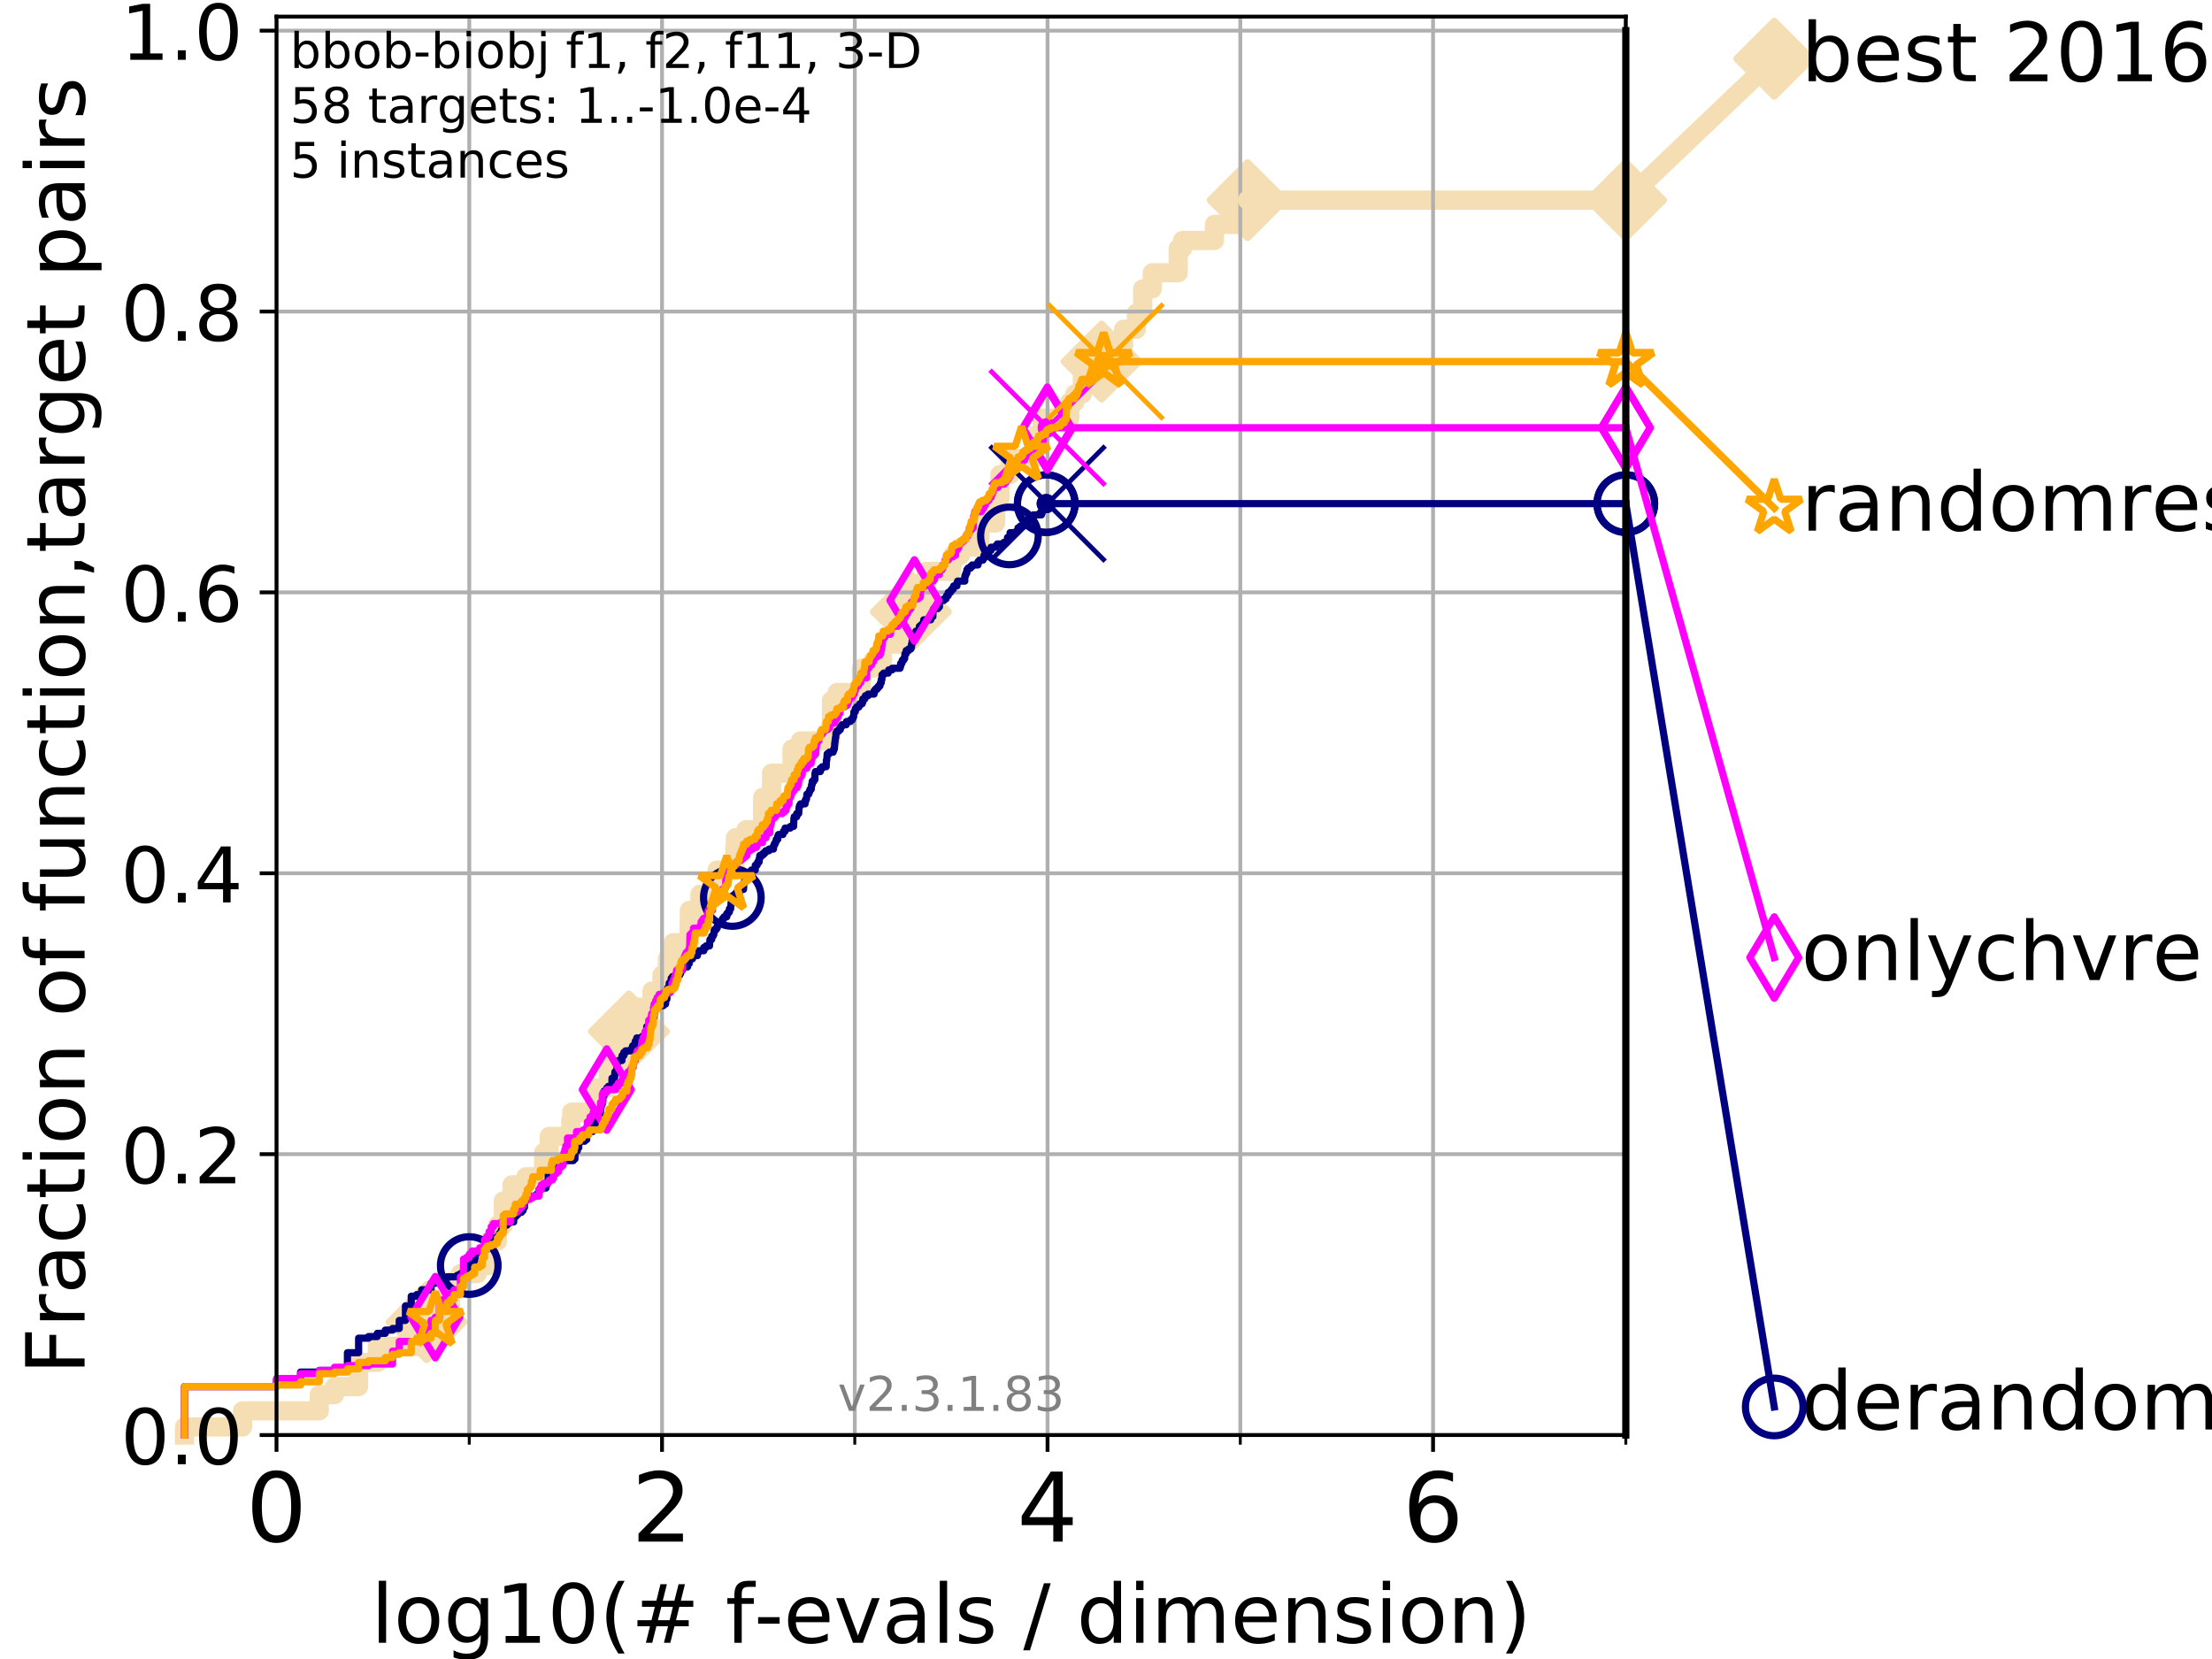 <?xml version="1.0" encoding="utf-8" standalone="no"?>
<!DOCTYPE svg PUBLIC "-//W3C//DTD SVG 1.1//EN"
  "http://www.w3.org/Graphics/SVG/1.1/DTD/svg11.dtd">
<!-- Created with matplotlib (https://matplotlib.org/) -->
<svg height="345.6pt" version="1.1" viewBox="0 0 460.8 345.6" width="460.8pt" xmlns="http://www.w3.org/2000/svg" xmlns:xlink="http://www.w3.org/1999/xlink">
 <defs>
  <style type="text/css">
*{stroke-linecap:butt;stroke-linejoin:round;}
  </style>
 </defs>
 <g id="figure_1">
  <g id="patch_1">
   <path d="M 0 345.6 
L 460.8 345.6 
L 460.8 0 
L 0 0 
z
" style="fill:#ffffff;"/>
  </g>
  <g id="axes_1">
   <g id="patch_2">
    <path d="M 57.6 298.944 
L 338.688 298.944 
L 338.688 3.456 
L 57.6 3.456 
z
" style="fill:#ffffff;"/>
   </g>
   <g id="line2d_1">
    <path d="M 38.441 298.944 
L 38.441 297.263 
L 50.529 297.263 
L 50.529 293.9 
L 66.508 293.9 
L 66.508 290.537 
L 69.688 290.537 
L 69.688 288.856 
L 74.705 288.856 
L 74.705 283.811 
L 78.596 283.811 
L 78.596 280.449 
L 86.793 280.449 
L 86.793 277.086 
L 88.847 277.086 
L 88.847 275.404 
L 92.347 275.404 
L 92.347 272.042 
L 93.864 272.042 
L 93.864 266.998 
L 95.918 266.998 
L 95.918 265.316 
L 99.418 265.316 
L 99.418 263.635 
L 101.878 263.635 
L 101.878 258.591 
L 103.623 258.591 
L 103.623 255.228 
L 104.826 255.228 
L 104.826 250.184 
L 106.664 250.184 
L 106.664 246.821 
L 109.55 246.821 
L 109.55 245.139 
L 113.264 245.139 
L 113.264 240.095 
L 114.419 240.095 
L 114.419 236.732 
L 118.925 236.732 
L 118.925 233.37 
L 119.097 233.37 
L 119.097 231.688 
L 123.856 231.688 
L 123.856 226.644 
L 126.729 226.644 
L 126.729 223.281 
L 127.379 223.281 
L 127.379 218.237 
L 130.752 218.237 
L 130.752 214.874 
L 131.013 214.874 
L 131.013 209.83 
L 135.813 209.83 
L 135.813 206.467 
L 137.911 206.467 
L 137.911 203.105 
L 139.036 203.105 
L 139.036 199.742 
L 140.247 199.742 
L 140.247 196.379 
L 143.528 196.379 
L 143.612 189.653 
L 145.814 189.653 
L 145.814 186.291 
L 148.129 186.291 
L 148.129 184.609 
L 149.378 184.609 
L 149.378 181.246 
L 153.081 181.246 
L 153.081 176.202 
L 153.203 176.202 
L 153.203 174.521 
L 155.404 174.521 
L 155.404 172.84 
L 158.855 172.84 
L 158.872 166.114 
L 160.727 166.114 
L 160.727 161.07 
L 164.986 161.07 
L 164.986 156.026 
L 166.751 156.026 
L 166.751 154.344 
L 173.034 154.344 
L 173.034 150.981 
L 173.204 150.981 
L 173.204 145.937 
L 174.391 145.937 
L 174.391 144.256 
L 179.451 144.256 
L 179.451 139.212 
L 181.902 139.212 
L 181.902 137.53 
L 183.838 137.53 
L 183.838 134.167 
L 188.001 134.167 
L 188.001 132.486 
L 188.631 132.486 
L 188.631 127.442 
L 189.748 127.442 
L 189.748 124.079 
L 192.947 124.079 
L 192.947 119.035 
L 198.243 119.035 
L 198.243 117.354 
L 198.463 117.354 
L 198.463 115.672 
L 200.069 115.672 
L 200.069 113.991 
L 204.128 113.991 
L 204.128 108.947 
L 207.414 108.947 
L 207.414 103.902 
L 208.302 103.902 
L 208.302 98.858 
L 210.41 98.858 
L 210.41 95.495 
L 215.529 95.495 
L 215.529 92.133 
L 216.01 92.133 
L 216.01 90.451 
L 217.088 90.451 
L 217.088 87.088 
L 222.851 87.088 
L 222.851 83.726 
L 223.938 83.726 
L 223.938 82.044 
L 225.488 82.044 
L 225.488 77 
L 229.482 77 
L 229.482 75.319 
L 230.986 75.319 
L 230.986 71.956 
L 234.064 71.956 
L 234.064 68.593 
L 236.729 68.593 
L 236.729 65.23 
L 238.043 65.23 
L 238.043 60.186 
L 240.045 60.186 
L 240.045 56.823 
L 245.444 56.823 
L 245.444 51.779 
L 246.338 51.779 
L 246.338 50.098 
L 252.988 50.098 
L 252.988 46.735 
L 259.903 46.735 
L 259.903 41.691 
L 338.688 41.691 
L 338.688 41.691 
" style="fill:none;stroke:#f5deb3;stroke-linecap:square;stroke-width:4;"/>
   </g>
   <g id="line2d_2">
    <defs>
     <path d="M 0 7.778 
L 7.778 0 
L 0 -7.778 
L -7.778 0 
z
" id="m1474bdf6e2" style="stroke:#f5deb3;stroke-linejoin:miter;stroke-width:1.5;"/>
    </defs>
    <g>
     <use style="fill:#f5deb3;stroke:#f5deb3;stroke-linejoin:miter;stroke-width:1.5;" x="88.847" xlink:href="#m1474bdf6e2" y="275.404"/>
     <use style="fill:#f5deb3;stroke:#f5deb3;stroke-linejoin:miter;stroke-width:1.5;" x="131.013" xlink:href="#m1474bdf6e2" y="214.874"/>
     <use style="fill:#f5deb3;stroke:#f5deb3;stroke-linejoin:miter;stroke-width:1.5;" x="189.748" xlink:href="#m1474bdf6e2" y="127.442"/>
     <use style="fill:#f5deb3;stroke:#f5deb3;stroke-linejoin:miter;stroke-width:1.5;" x="229.482" xlink:href="#m1474bdf6e2" y="75.319"/>
     <use style="fill:#f5deb3;stroke:#f5deb3;stroke-linejoin:miter;stroke-width:1.5;" x="259.903" xlink:href="#m1474bdf6e2" y="41.691"/>
     <use style="fill:#f5deb3;stroke:#f5deb3;stroke-linejoin:miter;stroke-width:1.5;" x="338.688" xlink:href="#m1474bdf6e2" y="41.691"/>
    </g>
   </g>
   <g id="line2d_3">
    <path style="fill:none;stroke:#f5deb3;stroke-linecap:square;stroke-width:4;"/>
    <g/>
   </g>
   <g id="line2d_4">
    <path d="M 338.688 41.691 
L 369.608 12.233 
" style="fill:none;stroke:#f5deb3;stroke-linecap:square;stroke-width:4;"/>
    <g>
     <use style="fill:#f5deb3;stroke:#f5deb3;stroke-linejoin:miter;stroke-width:1.5;" x="338.688" xlink:href="#m1474bdf6e2" y="41.691"/>
     <use style="fill:#f5deb3;stroke:#f5deb3;stroke-linejoin:miter;stroke-width:1.5;" x="369.608" xlink:href="#m1474bdf6e2" y="12.233"/>
    </g>
   </g>
   <g id="matplotlib.axis_1">
    <g id="xtick_1">
     <g id="line2d_5">
      <path clip-path="url(#p9cbfd94826)" d="M 57.6 298.944 
L 57.6 3.456 
" style="fill:none;stroke:#b0b0b0;stroke-linecap:square;stroke-width:0.8;"/>
     </g>
     <g id="line2d_6">
      <defs>
       <path d="M 0 0 
L 0 3.5 
" id="m7e85418c43" style="stroke:#000000;stroke-width:0.8;"/>
      </defs>
      <g>
       <use style="stroke:#000000;stroke-width:0.8;" x="57.6" xlink:href="#m7e85418c43" y="298.944"/>
      </g>
     </g>
     <g id="text_1">
      <!-- 0 -->
      <defs>
       <path d="M 31.781 66.406 
Q 24.172 66.406 20.328 58.906 
Q 16.5 51.422 16.5 36.375 
Q 16.5 21.391 20.328 13.891 
Q 24.172 6.391 31.781 6.391 
Q 39.453 6.391 43.281 13.891 
Q 47.125 21.391 47.125 36.375 
Q 47.125 51.422 43.281 58.906 
Q 39.453 66.406 31.781 66.406 
z
M 31.781 74.219 
Q 44.047 74.219 50.516 64.516 
Q 56.984 54.828 56.984 36.375 
Q 56.984 17.969 50.516 8.266 
Q 44.047 -1.422 31.781 -1.422 
Q 19.531 -1.422 13.062 8.266 
Q 6.594 17.969 6.594 36.375 
Q 6.594 54.828 13.062 64.516 
Q 19.531 74.219 31.781 74.219 
z
" id="DejaVuSans-48"/>
      </defs>
      <g transform="translate(51.237 321.141)scale(0.2 -0.2)">
       <use xlink:href="#DejaVuSans-48"/>
      </g>
     </g>
    </g>
    <g id="xtick_2">
     <g id="line2d_7">
      <path clip-path="url(#p9cbfd94826)" d="M 137.911 298.944 
L 137.911 3.456 
" style="fill:none;stroke:#b0b0b0;stroke-linecap:square;stroke-width:0.8;"/>
     </g>
     <g id="line2d_8">
      <g>
       <use style="stroke:#000000;stroke-width:0.8;" x="137.911" xlink:href="#m7e85418c43" y="298.944"/>
      </g>
     </g>
     <g id="text_2">
      <!-- 2 -->
      <defs>
       <path d="M 19.188 8.297 
L 53.609 8.297 
L 53.609 0 
L 7.328 0 
L 7.328 8.297 
Q 12.938 14.109 22.625 23.891 
Q 32.328 33.688 34.812 36.531 
Q 39.547 41.844 41.422 45.531 
Q 43.312 49.219 43.312 52.781 
Q 43.312 58.594 39.234 62.25 
Q 35.156 65.922 28.609 65.922 
Q 23.969 65.922 18.812 64.312 
Q 13.672 62.703 7.812 59.422 
L 7.812 69.391 
Q 13.766 71.781 18.938 73 
Q 24.125 74.219 28.422 74.219 
Q 39.75 74.219 46.484 68.547 
Q 53.219 62.891 53.219 53.422 
Q 53.219 48.922 51.531 44.891 
Q 49.859 40.875 45.406 35.406 
Q 44.188 33.984 37.641 27.219 
Q 31.109 20.453 19.188 8.297 
z
" id="DejaVuSans-50"/>
      </defs>
      <g transform="translate(131.548 321.141)scale(0.2 -0.2)">
       <use xlink:href="#DejaVuSans-50"/>
      </g>
     </g>
    </g>
    <g id="xtick_3">
     <g id="line2d_9">
      <path clip-path="url(#p9cbfd94826)" d="M 218.222 298.944 
L 218.222 3.456 
" style="fill:none;stroke:#b0b0b0;stroke-linecap:square;stroke-width:0.8;"/>
     </g>
     <g id="line2d_10">
      <g>
       <use style="stroke:#000000;stroke-width:0.8;" x="218.222" xlink:href="#m7e85418c43" y="298.944"/>
      </g>
     </g>
     <g id="text_3">
      <!-- 4 -->
      <defs>
       <path d="M 37.797 64.312 
L 12.891 25.391 
L 37.797 25.391 
z
M 35.203 72.906 
L 47.609 72.906 
L 47.609 25.391 
L 58.016 25.391 
L 58.016 17.188 
L 47.609 17.188 
L 47.609 0 
L 37.797 0 
L 37.797 17.188 
L 4.891 17.188 
L 4.891 26.703 
z
" id="DejaVuSans-52"/>
      </defs>
      <g transform="translate(211.859 321.141)scale(0.2 -0.2)">
       <use xlink:href="#DejaVuSans-52"/>
      </g>
     </g>
    </g>
    <g id="xtick_4">
     <g id="line2d_11">
      <path clip-path="url(#p9cbfd94826)" d="M 298.533 298.944 
L 298.533 3.456 
" style="fill:none;stroke:#b0b0b0;stroke-linecap:square;stroke-width:0.8;"/>
     </g>
     <g id="line2d_12">
      <g>
       <use style="stroke:#000000;stroke-width:0.8;" x="298.533" xlink:href="#m7e85418c43" y="298.944"/>
      </g>
     </g>
     <g id="text_4">
      <!-- 6 -->
      <defs>
       <path d="M 33.016 40.375 
Q 26.375 40.375 22.484 35.828 
Q 18.609 31.297 18.609 23.391 
Q 18.609 15.531 22.484 10.953 
Q 26.375 6.391 33.016 6.391 
Q 39.656 6.391 43.531 10.953 
Q 47.406 15.531 47.406 23.391 
Q 47.406 31.297 43.531 35.828 
Q 39.656 40.375 33.016 40.375 
z
M 52.594 71.297 
L 52.594 62.312 
Q 48.875 64.062 45.094 64.984 
Q 41.312 65.922 37.594 65.922 
Q 27.828 65.922 22.672 59.328 
Q 17.531 52.734 16.797 39.406 
Q 19.672 43.656 24.016 45.922 
Q 28.375 48.188 33.594 48.188 
Q 44.578 48.188 50.953 41.516 
Q 57.328 34.859 57.328 23.391 
Q 57.328 12.156 50.688 5.359 
Q 44.047 -1.422 33.016 -1.422 
Q 20.359 -1.422 13.672 8.266 
Q 6.984 17.969 6.984 36.375 
Q 6.984 53.656 15.188 63.938 
Q 23.391 74.219 37.203 74.219 
Q 40.922 74.219 44.703 73.484 
Q 48.484 72.75 52.594 71.297 
z
" id="DejaVuSans-54"/>
      </defs>
      <g transform="translate(292.17 321.141)scale(0.2 -0.2)">
       <use xlink:href="#DejaVuSans-54"/>
      </g>
     </g>
    </g>
    <g id="xtick_5">
     <g id="line2d_13">
      <path clip-path="url(#p9cbfd94826)" d="M 97.755 298.944 
L 97.755 3.456 
" style="fill:none;stroke:#b0b0b0;stroke-linecap:square;stroke-width:0.8;"/>
     </g>
     <g id="line2d_14">
      <defs>
       <path d="M 0 0 
L 0 2 
" id="md9158b3c35" style="stroke:#000000;stroke-width:0.6;"/>
      </defs>
      <g>
       <use style="stroke:#000000;stroke-width:0.6;" x="97.755" xlink:href="#md9158b3c35" y="298.944"/>
      </g>
     </g>
    </g>
    <g id="xtick_6">
     <g id="line2d_15">
      <path clip-path="url(#p9cbfd94826)" d="M 178.066 298.944 
L 178.066 3.456 
" style="fill:none;stroke:#b0b0b0;stroke-linecap:square;stroke-width:0.8;"/>
     </g>
     <g id="line2d_16">
      <g>
       <use style="stroke:#000000;stroke-width:0.6;" x="178.066" xlink:href="#md9158b3c35" y="298.944"/>
      </g>
     </g>
    </g>
    <g id="xtick_7">
     <g id="line2d_17">
      <path clip-path="url(#p9cbfd94826)" d="M 258.377 298.944 
L 258.377 3.456 
" style="fill:none;stroke:#b0b0b0;stroke-linecap:square;stroke-width:0.8;"/>
     </g>
     <g id="line2d_18">
      <g>
       <use style="stroke:#000000;stroke-width:0.6;" x="258.377" xlink:href="#md9158b3c35" y="298.944"/>
      </g>
     </g>
    </g>
    <g id="xtick_8">
     <g id="line2d_19">
      <path clip-path="url(#p9cbfd94826)" d="M 338.688 298.944 
L 338.688 3.456 
" style="fill:none;stroke:#b0b0b0;stroke-linecap:square;stroke-width:0.8;"/>
     </g>
     <g id="line2d_20">
      <g>
       <use style="stroke:#000000;stroke-width:0.6;" x="338.688" xlink:href="#md9158b3c35" y="298.944"/>
      </g>
     </g>
    </g>
    <g id="text_5">
     <!-- log10(# f-evals / dimension) -->
     <defs>
      <path d="M 9.422 75.984 
L 18.406 75.984 
L 18.406 0 
L 9.422 0 
z
" id="DejaVuSans-108"/>
      <path d="M 30.609 48.391 
Q 23.391 48.391 19.188 42.75 
Q 14.984 37.109 14.984 27.297 
Q 14.984 17.484 19.156 11.844 
Q 23.344 6.203 30.609 6.203 
Q 37.797 6.203 41.984 11.859 
Q 46.188 17.531 46.188 27.297 
Q 46.188 37.016 41.984 42.703 
Q 37.797 48.391 30.609 48.391 
z
M 30.609 56 
Q 42.328 56 49.016 48.375 
Q 55.719 40.766 55.719 27.297 
Q 55.719 13.875 49.016 6.219 
Q 42.328 -1.422 30.609 -1.422 
Q 18.844 -1.422 12.172 6.219 
Q 5.516 13.875 5.516 27.297 
Q 5.516 40.766 12.172 48.375 
Q 18.844 56 30.609 56 
z
" id="DejaVuSans-111"/>
      <path d="M 45.406 27.984 
Q 45.406 37.75 41.375 43.109 
Q 37.359 48.484 30.078 48.484 
Q 22.859 48.484 18.828 43.109 
Q 14.797 37.75 14.797 27.984 
Q 14.797 18.266 18.828 12.891 
Q 22.859 7.516 30.078 7.516 
Q 37.359 7.516 41.375 12.891 
Q 45.406 18.266 45.406 27.984 
z
M 54.391 6.781 
Q 54.391 -7.172 48.188 -13.984 
Q 42 -20.797 29.203 -20.797 
Q 24.469 -20.797 20.266 -20.094 
Q 16.062 -19.391 12.109 -17.922 
L 12.109 -9.188 
Q 16.062 -11.328 19.922 -12.344 
Q 23.781 -13.375 27.781 -13.375 
Q 36.625 -13.375 41.016 -8.766 
Q 45.406 -4.156 45.406 5.172 
L 45.406 9.625 
Q 42.625 4.781 38.281 2.391 
Q 33.938 0 27.875 0 
Q 17.828 0 11.672 7.656 
Q 5.516 15.328 5.516 27.984 
Q 5.516 40.672 11.672 48.328 
Q 17.828 56 27.875 56 
Q 33.938 56 38.281 53.609 
Q 42.625 51.219 45.406 46.391 
L 45.406 54.688 
L 54.391 54.688 
z
" id="DejaVuSans-103"/>
      <path d="M 12.406 8.297 
L 28.516 8.297 
L 28.516 63.922 
L 10.984 60.406 
L 10.984 69.391 
L 28.422 72.906 
L 38.281 72.906 
L 38.281 8.297 
L 54.391 8.297 
L 54.391 0 
L 12.406 0 
z
" id="DejaVuSans-49"/>
      <path d="M 31 75.875 
Q 24.469 64.656 21.281 53.656 
Q 18.109 42.672 18.109 31.391 
Q 18.109 20.125 21.312 9.062 
Q 24.516 -2 31 -13.188 
L 23.188 -13.188 
Q 15.875 -1.703 12.234 9.375 
Q 8.594 20.453 8.594 31.391 
Q 8.594 42.281 12.203 53.312 
Q 15.828 64.359 23.188 75.875 
z
" id="DejaVuSans-40"/>
      <path d="M 51.125 44 
L 36.922 44 
L 32.812 27.688 
L 47.125 27.688 
z
M 43.797 71.781 
L 38.719 51.516 
L 52.984 51.516 
L 58.109 71.781 
L 65.922 71.781 
L 60.891 51.516 
L 76.125 51.516 
L 76.125 44 
L 58.984 44 
L 54.984 27.688 
L 70.516 27.688 
L 70.516 20.219 
L 53.078 20.219 
L 48 0 
L 40.188 0 
L 45.219 20.219 
L 30.906 20.219 
L 25.875 0 
L 18.016 0 
L 23.094 20.219 
L 7.719 20.219 
L 7.719 27.688 
L 24.906 27.688 
L 29 44 
L 13.281 44 
L 13.281 51.516 
L 30.906 51.516 
L 35.891 71.781 
z
" id="DejaVuSans-35"/>
      <path id="DejaVuSans-32"/>
      <path d="M 37.109 75.984 
L 37.109 68.5 
L 28.516 68.5 
Q 23.688 68.5 21.797 66.547 
Q 19.922 64.594 19.922 59.516 
L 19.922 54.688 
L 34.719 54.688 
L 34.719 47.703 
L 19.922 47.703 
L 19.922 0 
L 10.891 0 
L 10.891 47.703 
L 2.297 47.703 
L 2.297 54.688 
L 10.891 54.688 
L 10.891 58.5 
Q 10.891 67.625 15.141 71.797 
Q 19.391 75.984 28.609 75.984 
z
" id="DejaVuSans-102"/>
      <path d="M 4.891 31.391 
L 31.203 31.391 
L 31.203 23.391 
L 4.891 23.391 
z
" id="DejaVuSans-45"/>
      <path d="M 56.203 29.594 
L 56.203 25.203 
L 14.891 25.203 
Q 15.484 15.922 20.484 11.062 
Q 25.484 6.203 34.422 6.203 
Q 39.594 6.203 44.453 7.469 
Q 49.312 8.734 54.109 11.281 
L 54.109 2.781 
Q 49.266 0.734 44.188 -0.344 
Q 39.109 -1.422 33.891 -1.422 
Q 20.797 -1.422 13.156 6.188 
Q 5.516 13.812 5.516 26.812 
Q 5.516 40.234 12.766 48.109 
Q 20.016 56 32.328 56 
Q 43.359 56 49.781 48.891 
Q 56.203 41.797 56.203 29.594 
z
M 47.219 32.234 
Q 47.125 39.594 43.094 43.984 
Q 39.062 48.391 32.422 48.391 
Q 24.906 48.391 20.391 44.141 
Q 15.875 39.891 15.188 32.172 
z
" id="DejaVuSans-101"/>
      <path d="M 2.984 54.688 
L 12.5 54.688 
L 29.594 8.797 
L 46.688 54.688 
L 56.203 54.688 
L 35.688 0 
L 23.484 0 
z
" id="DejaVuSans-118"/>
      <path d="M 34.281 27.484 
Q 23.391 27.484 19.188 25 
Q 14.984 22.516 14.984 16.5 
Q 14.984 11.719 18.141 8.906 
Q 21.297 6.109 26.703 6.109 
Q 34.188 6.109 38.703 11.406 
Q 43.219 16.703 43.219 25.484 
L 43.219 27.484 
z
M 52.203 31.203 
L 52.203 0 
L 43.219 0 
L 43.219 8.297 
Q 40.141 3.328 35.547 0.953 
Q 30.953 -1.422 24.312 -1.422 
Q 15.922 -1.422 10.953 3.297 
Q 6 8.016 6 15.922 
Q 6 25.141 12.172 29.828 
Q 18.359 34.516 30.609 34.516 
L 43.219 34.516 
L 43.219 35.406 
Q 43.219 41.609 39.141 45 
Q 35.062 48.391 27.688 48.391 
Q 23 48.391 18.547 47.266 
Q 14.109 46.141 10.016 43.891 
L 10.016 52.203 
Q 14.938 54.109 19.578 55.047 
Q 24.219 56 28.609 56 
Q 40.484 56 46.344 49.844 
Q 52.203 43.703 52.203 31.203 
z
" id="DejaVuSans-97"/>
      <path d="M 44.281 53.078 
L 44.281 44.578 
Q 40.484 46.531 36.375 47.5 
Q 32.281 48.484 27.875 48.484 
Q 21.188 48.484 17.844 46.438 
Q 14.5 44.391 14.5 40.281 
Q 14.5 37.156 16.891 35.375 
Q 19.281 33.594 26.516 31.984 
L 29.594 31.297 
Q 39.156 29.25 43.188 25.516 
Q 47.219 21.781 47.219 15.094 
Q 47.219 7.469 41.188 3.016 
Q 35.156 -1.422 24.609 -1.422 
Q 20.219 -1.422 15.453 -0.562 
Q 10.688 0.297 5.422 2 
L 5.422 11.281 
Q 10.406 8.688 15.234 7.391 
Q 20.062 6.109 24.812 6.109 
Q 31.156 6.109 34.562 8.281 
Q 37.984 10.453 37.984 14.406 
Q 37.984 18.062 35.516 20.016 
Q 33.062 21.969 24.703 23.781 
L 21.578 24.516 
Q 13.234 26.266 9.516 29.906 
Q 5.812 33.547 5.812 39.891 
Q 5.812 47.609 11.281 51.797 
Q 16.75 56 26.812 56 
Q 31.781 56 36.172 55.266 
Q 40.578 54.547 44.281 53.078 
z
" id="DejaVuSans-115"/>
      <path d="M 25.391 72.906 
L 33.688 72.906 
L 8.297 -9.281 
L 0 -9.281 
z
" id="DejaVuSans-47"/>
      <path d="M 45.406 46.391 
L 45.406 75.984 
L 54.391 75.984 
L 54.391 0 
L 45.406 0 
L 45.406 8.203 
Q 42.578 3.328 38.25 0.953 
Q 33.938 -1.422 27.875 -1.422 
Q 17.969 -1.422 11.734 6.484 
Q 5.516 14.406 5.516 27.297 
Q 5.516 40.188 11.734 48.094 
Q 17.969 56 27.875 56 
Q 33.938 56 38.25 53.625 
Q 42.578 51.266 45.406 46.391 
z
M 14.797 27.297 
Q 14.797 17.391 18.875 11.75 
Q 22.953 6.109 30.078 6.109 
Q 37.203 6.109 41.297 11.75 
Q 45.406 17.391 45.406 27.297 
Q 45.406 37.203 41.297 42.844 
Q 37.203 48.484 30.078 48.484 
Q 22.953 48.484 18.875 42.844 
Q 14.797 37.203 14.797 27.297 
z
" id="DejaVuSans-100"/>
      <path d="M 9.422 54.688 
L 18.406 54.688 
L 18.406 0 
L 9.422 0 
z
M 9.422 75.984 
L 18.406 75.984 
L 18.406 64.594 
L 9.422 64.594 
z
" id="DejaVuSans-105"/>
      <path d="M 52 44.188 
Q 55.375 50.25 60.062 53.125 
Q 64.75 56 71.094 56 
Q 79.641 56 84.281 50.016 
Q 88.922 44.047 88.922 33.016 
L 88.922 0 
L 79.891 0 
L 79.891 32.719 
Q 79.891 40.578 77.094 44.375 
Q 74.312 48.188 68.609 48.188 
Q 61.625 48.188 57.562 43.547 
Q 53.516 38.922 53.516 30.906 
L 53.516 0 
L 44.484 0 
L 44.484 32.719 
Q 44.484 40.625 41.703 44.406 
Q 38.922 48.188 33.109 48.188 
Q 26.219 48.188 22.156 43.531 
Q 18.109 38.875 18.109 30.906 
L 18.109 0 
L 9.078 0 
L 9.078 54.688 
L 18.109 54.688 
L 18.109 46.188 
Q 21.188 51.219 25.484 53.609 
Q 29.781 56 35.688 56 
Q 41.656 56 45.828 52.969 
Q 50 49.953 52 44.188 
z
" id="DejaVuSans-109"/>
      <path d="M 54.891 33.016 
L 54.891 0 
L 45.906 0 
L 45.906 32.719 
Q 45.906 40.484 42.875 44.328 
Q 39.844 48.188 33.797 48.188 
Q 26.516 48.188 22.312 43.547 
Q 18.109 38.922 18.109 30.906 
L 18.109 0 
L 9.078 0 
L 9.078 54.688 
L 18.109 54.688 
L 18.109 46.188 
Q 21.344 51.125 25.703 53.562 
Q 30.078 56 35.797 56 
Q 45.219 56 50.047 50.172 
Q 54.891 44.344 54.891 33.016 
z
" id="DejaVuSans-110"/>
      <path d="M 8.016 75.875 
L 15.828 75.875 
Q 23.141 64.359 26.781 53.312 
Q 30.422 42.281 30.422 31.391 
Q 30.422 20.453 26.781 9.375 
Q 23.141 -1.703 15.828 -13.188 
L 8.016 -13.188 
Q 14.5 -2 17.703 9.062 
Q 20.906 20.125 20.906 31.391 
Q 20.906 42.672 17.703 53.656 
Q 14.5 64.656 8.016 75.875 
z
" id="DejaVuSans-41"/>
     </defs>
     <g transform="translate(77.303 342.218)scale(0.17 -0.17)">
      <use xlink:href="#DejaVuSans-108"/>
      <use x="27.783" xlink:href="#DejaVuSans-111"/>
      <use x="88.965" xlink:href="#DejaVuSans-103"/>
      <use x="152.441" xlink:href="#DejaVuSans-49"/>
      <use x="216.064" xlink:href="#DejaVuSans-48"/>
      <use x="279.688" xlink:href="#DejaVuSans-40"/>
      <use x="318.701" xlink:href="#DejaVuSans-35"/>
      <use x="402.49" xlink:href="#DejaVuSans-32"/>
      <use x="434.277" xlink:href="#DejaVuSans-102"/>
      <use x="469.404" xlink:href="#DejaVuSans-45"/>
      <use x="505.488" xlink:href="#DejaVuSans-101"/>
      <use x="567.012" xlink:href="#DejaVuSans-118"/>
      <use x="626.191" xlink:href="#DejaVuSans-97"/>
      <use x="687.471" xlink:href="#DejaVuSans-108"/>
      <use x="715.254" xlink:href="#DejaVuSans-115"/>
      <use x="767.354" xlink:href="#DejaVuSans-32"/>
      <use x="799.141" xlink:href="#DejaVuSans-47"/>
      <use x="832.832" xlink:href="#DejaVuSans-32"/>
      <use x="864.619" xlink:href="#DejaVuSans-100"/>
      <use x="928.096" xlink:href="#DejaVuSans-105"/>
      <use x="955.879" xlink:href="#DejaVuSans-109"/>
      <use x="1053.291" xlink:href="#DejaVuSans-101"/>
      <use x="1114.814" xlink:href="#DejaVuSans-110"/>
      <use x="1178.193" xlink:href="#DejaVuSans-115"/>
      <use x="1230.293" xlink:href="#DejaVuSans-105"/>
      <use x="1258.076" xlink:href="#DejaVuSans-111"/>
      <use x="1319.258" xlink:href="#DejaVuSans-110"/>
      <use x="1382.637" xlink:href="#DejaVuSans-41"/>
     </g>
    </g>
   </g>
   <g id="matplotlib.axis_2">
    <g id="ytick_1">
     <g id="line2d_21">
      <path clip-path="url(#p9cbfd94826)" d="M 57.6 298.944 
L 338.688 298.944 
" style="fill:none;stroke:#b0b0b0;stroke-linecap:square;stroke-width:0.8;"/>
     </g>
     <g id="line2d_22">
      <defs>
       <path d="M 0 0 
L -3.5 0 
" id="m10b1440216" style="stroke:#000000;stroke-width:0.8;"/>
      </defs>
      <g>
       <use style="stroke:#000000;stroke-width:0.8;" x="57.6" xlink:href="#m10b1440216" y="298.944"/>
      </g>
     </g>
     <g id="text_6">
      <!-- 0.0 -->
      <defs>
       <path d="M 10.688 12.406 
L 21 12.406 
L 21 0 
L 10.688 0 
z
" id="DejaVuSans-46"/>
      </defs>
      <g transform="translate(25.155 305.023)scale(0.16 -0.16)">
       <use xlink:href="#DejaVuSans-48"/>
       <use x="63.623" xlink:href="#DejaVuSans-46"/>
       <use x="95.41" xlink:href="#DejaVuSans-48"/>
      </g>
     </g>
    </g>
    <g id="ytick_2">
     <g id="line2d_23">
      <path clip-path="url(#p9cbfd94826)" d="M 57.6 240.432 
L 338.688 240.432 
" style="fill:none;stroke:#b0b0b0;stroke-linecap:square;stroke-width:0.8;"/>
     </g>
     <g id="line2d_24">
      <g>
       <use style="stroke:#000000;stroke-width:0.8;" x="57.6" xlink:href="#m10b1440216" y="240.432"/>
      </g>
     </g>
     <g id="text_7">
      <!-- 0.2 -->
      <g transform="translate(25.155 246.51)scale(0.16 -0.16)">
       <use xlink:href="#DejaVuSans-48"/>
       <use x="63.623" xlink:href="#DejaVuSans-46"/>
       <use x="95.41" xlink:href="#DejaVuSans-50"/>
      </g>
     </g>
    </g>
    <g id="ytick_3">
     <g id="line2d_25">
      <path clip-path="url(#p9cbfd94826)" d="M 57.6 181.919 
L 338.688 181.919 
" style="fill:none;stroke:#b0b0b0;stroke-linecap:square;stroke-width:0.8;"/>
     </g>
     <g id="line2d_26">
      <g>
       <use style="stroke:#000000;stroke-width:0.8;" x="57.6" xlink:href="#m10b1440216" y="181.919"/>
      </g>
     </g>
     <g id="text_8">
      <!-- 0.4 -->
      <g transform="translate(25.155 187.998)scale(0.16 -0.16)">
       <use xlink:href="#DejaVuSans-48"/>
       <use x="63.623" xlink:href="#DejaVuSans-46"/>
       <use x="95.41" xlink:href="#DejaVuSans-52"/>
      </g>
     </g>
    </g>
    <g id="ytick_4">
     <g id="line2d_27">
      <path clip-path="url(#p9cbfd94826)" d="M 57.6 123.407 
L 338.688 123.407 
" style="fill:none;stroke:#b0b0b0;stroke-linecap:square;stroke-width:0.8;"/>
     </g>
     <g id="line2d_28">
      <g>
       <use style="stroke:#000000;stroke-width:0.8;" x="57.6" xlink:href="#m10b1440216" y="123.407"/>
      </g>
     </g>
     <g id="text_9">
      <!-- 0.6 -->
      <g transform="translate(25.155 129.485)scale(0.16 -0.16)">
       <use xlink:href="#DejaVuSans-48"/>
       <use x="63.623" xlink:href="#DejaVuSans-46"/>
       <use x="95.41" xlink:href="#DejaVuSans-54"/>
      </g>
     </g>
    </g>
    <g id="ytick_5">
     <g id="line2d_29">
      <path clip-path="url(#p9cbfd94826)" d="M 57.6 64.894 
L 338.688 64.894 
" style="fill:none;stroke:#b0b0b0;stroke-linecap:square;stroke-width:0.8;"/>
     </g>
     <g id="line2d_30">
      <g>
       <use style="stroke:#000000;stroke-width:0.8;" x="57.6" xlink:href="#m10b1440216" y="64.894"/>
      </g>
     </g>
     <g id="text_10">
      <!-- 0.8 -->
      <defs>
       <path d="M 31.781 34.625 
Q 24.75 34.625 20.719 30.859 
Q 16.703 27.094 16.703 20.516 
Q 16.703 13.922 20.719 10.156 
Q 24.75 6.391 31.781 6.391 
Q 38.812 6.391 42.859 10.172 
Q 46.922 13.969 46.922 20.516 
Q 46.922 27.094 42.891 30.859 
Q 38.875 34.625 31.781 34.625 
z
M 21.922 38.812 
Q 15.578 40.375 12.031 44.719 
Q 8.5 49.078 8.5 55.328 
Q 8.5 64.062 14.719 69.141 
Q 20.953 74.219 31.781 74.219 
Q 42.672 74.219 48.875 69.141 
Q 55.078 64.062 55.078 55.328 
Q 55.078 49.078 51.531 44.719 
Q 48 40.375 41.703 38.812 
Q 48.828 37.156 52.797 32.312 
Q 56.781 27.484 56.781 20.516 
Q 56.781 9.906 50.312 4.234 
Q 43.844 -1.422 31.781 -1.422 
Q 19.734 -1.422 13.25 4.234 
Q 6.781 9.906 6.781 20.516 
Q 6.781 27.484 10.781 32.312 
Q 14.797 37.156 21.922 38.812 
z
M 18.312 54.391 
Q 18.312 48.734 21.844 45.562 
Q 25.391 42.391 31.781 42.391 
Q 38.141 42.391 41.719 45.562 
Q 45.312 48.734 45.312 54.391 
Q 45.312 60.062 41.719 63.234 
Q 38.141 66.406 31.781 66.406 
Q 25.391 66.406 21.844 63.234 
Q 18.312 60.062 18.312 54.391 
z
" id="DejaVuSans-56"/>
      </defs>
      <g transform="translate(25.155 70.973)scale(0.16 -0.16)">
       <use xlink:href="#DejaVuSans-48"/>
       <use x="63.623" xlink:href="#DejaVuSans-46"/>
       <use x="95.41" xlink:href="#DejaVuSans-56"/>
      </g>
     </g>
    </g>
    <g id="ytick_6">
     <g id="line2d_31">
      <path clip-path="url(#p9cbfd94826)" d="M 57.6 6.382 
L 338.688 6.382 
" style="fill:none;stroke:#b0b0b0;stroke-linecap:square;stroke-width:0.8;"/>
     </g>
     <g id="line2d_32">
      <g>
       <use style="stroke:#000000;stroke-width:0.8;" x="57.6" xlink:href="#m10b1440216" y="6.382"/>
      </g>
     </g>
     <g id="text_11">
      <!-- 1.0 -->
      <g transform="translate(25.155 12.46)scale(0.16 -0.16)">
       <use xlink:href="#DejaVuSans-49"/>
       <use x="63.623" xlink:href="#DejaVuSans-46"/>
       <use x="95.41" xlink:href="#DejaVuSans-48"/>
      </g>
     </g>
    </g>
    <g id="text_12">
     <!-- Fraction of function,target pairs -->
     <defs>
      <path d="M 9.812 72.906 
L 51.703 72.906 
L 51.703 64.594 
L 19.672 64.594 
L 19.672 43.109 
L 48.578 43.109 
L 48.578 34.812 
L 19.672 34.812 
L 19.672 0 
L 9.812 0 
z
" id="DejaVuSans-70"/>
      <path d="M 41.109 46.297 
Q 39.594 47.172 37.812 47.578 
Q 36.031 48 33.891 48 
Q 26.266 48 22.188 43.047 
Q 18.109 38.094 18.109 28.812 
L 18.109 0 
L 9.078 0 
L 9.078 54.688 
L 18.109 54.688 
L 18.109 46.188 
Q 20.953 51.172 25.484 53.578 
Q 30.031 56 36.531 56 
Q 37.453 56 38.578 55.875 
Q 39.703 55.766 41.062 55.516 
z
" id="DejaVuSans-114"/>
      <path d="M 48.781 52.594 
L 48.781 44.188 
Q 44.969 46.297 41.141 47.344 
Q 37.312 48.391 33.406 48.391 
Q 24.656 48.391 19.812 42.844 
Q 14.984 37.312 14.984 27.297 
Q 14.984 17.281 19.812 11.734 
Q 24.656 6.203 33.406 6.203 
Q 37.312 6.203 41.141 7.25 
Q 44.969 8.297 48.781 10.406 
L 48.781 2.094 
Q 45.016 0.344 40.984 -0.531 
Q 36.969 -1.422 32.422 -1.422 
Q 20.062 -1.422 12.781 6.344 
Q 5.516 14.109 5.516 27.297 
Q 5.516 40.672 12.859 48.328 
Q 20.219 56 33.016 56 
Q 37.156 56 41.109 55.141 
Q 45.062 54.297 48.781 52.594 
z
" id="DejaVuSans-99"/>
      <path d="M 18.312 70.219 
L 18.312 54.688 
L 36.812 54.688 
L 36.812 47.703 
L 18.312 47.703 
L 18.312 18.016 
Q 18.312 11.328 20.141 9.422 
Q 21.969 7.516 27.594 7.516 
L 36.812 7.516 
L 36.812 0 
L 27.594 0 
Q 17.188 0 13.234 3.875 
Q 9.281 7.766 9.281 18.016 
L 9.281 47.703 
L 2.688 47.703 
L 2.688 54.688 
L 9.281 54.688 
L 9.281 70.219 
z
" id="DejaVuSans-116"/>
      <path d="M 8.5 21.578 
L 8.5 54.688 
L 17.484 54.688 
L 17.484 21.922 
Q 17.484 14.156 20.5 10.266 
Q 23.531 6.391 29.594 6.391 
Q 36.859 6.391 41.078 11.031 
Q 45.312 15.672 45.312 23.688 
L 45.312 54.688 
L 54.297 54.688 
L 54.297 0 
L 45.312 0 
L 45.312 8.406 
Q 42.047 3.422 37.719 1 
Q 33.406 -1.422 27.688 -1.422 
Q 18.266 -1.422 13.375 4.438 
Q 8.5 10.297 8.5 21.578 
z
M 31.109 56 
z
" id="DejaVuSans-117"/>
      <path d="M 11.719 12.406 
L 22.016 12.406 
L 22.016 4 
L 14.016 -11.625 
L 7.719 -11.625 
L 11.719 4 
z
" id="DejaVuSans-44"/>
      <path d="M 18.109 8.203 
L 18.109 -20.797 
L 9.078 -20.797 
L 9.078 54.688 
L 18.109 54.688 
L 18.109 46.391 
Q 20.953 51.266 25.266 53.625 
Q 29.594 56 35.594 56 
Q 45.562 56 51.781 48.094 
Q 58.016 40.188 58.016 27.297 
Q 58.016 14.406 51.781 6.484 
Q 45.562 -1.422 35.594 -1.422 
Q 29.594 -1.422 25.266 0.953 
Q 20.953 3.328 18.109 8.203 
z
M 48.688 27.297 
Q 48.688 37.203 44.609 42.844 
Q 40.531 48.484 33.406 48.484 
Q 26.266 48.484 22.188 42.844 
Q 18.109 37.203 18.109 27.297 
Q 18.109 17.391 22.188 11.75 
Q 26.266 6.109 33.406 6.109 
Q 40.531 6.109 44.609 11.75 
Q 48.688 17.391 48.688 27.297 
z
" id="DejaVuSans-112"/>
     </defs>
     <g transform="translate(17.62 286.339)rotate(-90)scale(0.17 -0.17)">
      <use xlink:href="#DejaVuSans-70"/>
      <use x="57.41" xlink:href="#DejaVuSans-114"/>
      <use x="98.523" xlink:href="#DejaVuSans-97"/>
      <use x="159.803" xlink:href="#DejaVuSans-99"/>
      <use x="214.783" xlink:href="#DejaVuSans-116"/>
      <use x="253.992" xlink:href="#DejaVuSans-105"/>
      <use x="281.775" xlink:href="#DejaVuSans-111"/>
      <use x="342.957" xlink:href="#DejaVuSans-110"/>
      <use x="406.336" xlink:href="#DejaVuSans-32"/>
      <use x="438.123" xlink:href="#DejaVuSans-111"/>
      <use x="499.305" xlink:href="#DejaVuSans-102"/>
      <use x="534.51" xlink:href="#DejaVuSans-32"/>
      <use x="566.297" xlink:href="#DejaVuSans-102"/>
      <use x="601.502" xlink:href="#DejaVuSans-117"/>
      <use x="664.881" xlink:href="#DejaVuSans-110"/>
      <use x="728.26" xlink:href="#DejaVuSans-99"/>
      <use x="783.24" xlink:href="#DejaVuSans-116"/>
      <use x="822.449" xlink:href="#DejaVuSans-105"/>
      <use x="850.232" xlink:href="#DejaVuSans-111"/>
      <use x="911.414" xlink:href="#DejaVuSans-110"/>
      <use x="974.793" xlink:href="#DejaVuSans-44"/>
      <use x="1006.58" xlink:href="#DejaVuSans-116"/>
      <use x="1045.789" xlink:href="#DejaVuSans-97"/>
      <use x="1107.068" xlink:href="#DejaVuSans-114"/>
      <use x="1148.166" xlink:href="#DejaVuSans-103"/>
      <use x="1211.643" xlink:href="#DejaVuSans-101"/>
      <use x="1273.166" xlink:href="#DejaVuSans-116"/>
      <use x="1312.375" xlink:href="#DejaVuSans-32"/>
      <use x="1344.162" xlink:href="#DejaVuSans-112"/>
      <use x="1407.639" xlink:href="#DejaVuSans-97"/>
      <use x="1468.918" xlink:href="#DejaVuSans-105"/>
      <use x="1496.701" xlink:href="#DejaVuSans-114"/>
      <use x="1537.814" xlink:href="#DejaVuSans-115"/>
     </g>
    </g>
   </g>
   <g id="line2d_33">
    <defs>
     <path d="M 0 1.5 
C 0.398 1.5 0.779 1.342 1.061 1.061 
C 1.342 0.779 1.5 0.398 1.5 0 
C 1.5 -0.398 1.342 -0.779 1.061 -1.061 
C 0.779 -1.342 0.398 -1.5 0 -1.5 
C -0.398 -1.5 -0.779 -1.342 -1.061 -1.061 
C -1.342 -0.779 -1.5 -0.398 -1.5 0 
C -1.5 0.398 -1.342 0.779 -1.061 1.061 
C -0.779 1.342 -0.398 1.5 0 1.5 
z
" id="mf538e6c903" style="stroke:#f5deb3;"/>
    </defs>
    <g>
     <use style="fill:#f5deb3;stroke:#f5deb3;" x="259.903" xlink:href="#mf538e6c903" y="41.691"/>
     <use style="fill:#f5deb3;stroke:#f5deb3;" x="259.903" xlink:href="#mf538e6c903" y="41.691"/>
    </g>
   </g>
   <g id="line2d_34">
    <defs>
     <path d="M 0 1.5 
C 0.398 1.5 0.779 1.342 1.061 1.061 
C 1.342 0.779 1.5 0.398 1.5 0 
C 1.5 -0.398 1.342 -0.779 1.061 -1.061 
C 0.779 -1.342 0.398 -1.5 0 -1.5 
C -0.398 -1.5 -0.779 -1.342 -1.061 -1.061 
C -1.342 -0.779 -1.5 -0.398 -1.5 0 
C -1.5 0.398 -1.342 0.779 -1.061 1.061 
C -0.779 1.342 -0.398 1.5 0 1.5 
z
" id="m99b3a538bd" style="stroke:#000080;"/>
    </defs>
    <g>
     <use style="fill:#000080;stroke:#000080;" x="217.951" xlink:href="#m99b3a538bd" y="104.911"/>
     <use style="fill:#000080;stroke:#000080;" x="217.951" xlink:href="#m99b3a538bd" y="104.911"/>
    </g>
   </g>
   <g id="line2d_35">
    <path d="M 38.441 298.944 
L 38.441 288.856 
L 57.6 288.856 
L 57.6 287.511 
L 62.617 287.511 
L 62.617 285.829 
L 66.508 285.829 
L 66.508 285.493 
L 69.688 285.493 
L 69.688 285.157 
L 72.376 285.157 
L 72.376 281.794 
L 74.705 281.794 
L 74.705 278.767 
L 76.759 278.767 
L 76.759 278.431 
L 78.596 278.431 
L 78.596 277.758 
L 80.259 277.758 
L 80.259 277.086 
L 81.776 277.086 
L 81.776 276.75 
L 83.172 276.75 
L 83.172 275.068 
L 84.464 275.068 
L 84.464 272.042 
L 85.667 272.042 
L 85.667 270.024 
L 86.793 270.024 
L 86.793 269.688 
L 87.85 269.688 
L 87.85 268.679 
L 89.79 268.679 
L 89.79 267.334 
L 90.684 267.334 
L 90.684 266.325 
L 93.122 266.325 
L 93.122 265.989 
L 95.26 265.989 
L 95.26 265.652 
L 95.918 265.652 
L 95.918 265.316 
L 96.552 265.316 
L 96.552 264.644 
L 97.164 264.644 
L 97.164 263.971 
L 97.755 263.971 
L 97.755 263.635 
L 98.327 263.635 
L 98.327 262.626 
L 98.881 262.626 
L 98.881 261.617 
L 99.418 261.617 
L 99.418 260.945 
L 100.444 260.945 
L 100.444 260.272 
L 101.413 260.272 
L 101.413 259.936 
L 101.878 259.936 
L 101.878 258.927 
L 102.331 258.927 
L 102.331 257.918 
L 103.623 257.918 
L 103.623 257.582 
L 104.034 257.582 
L 104.034 256.909 
L 104.435 256.909 
L 104.435 256.237 
L 104.826 256.237 
L 104.826 255.228 
L 105.585 255.228 
L 105.585 254.892 
L 105.952 254.892 
L 105.952 254.555 
L 107.009 254.555 
L 107.009 253.546 
L 107.348 253.546 
L 107.348 253.21 
L 107.68 253.21 
L 107.68 252.874 
L 108.006 252.874 
L 108.006 252.538 
L 108.64 252.538 
L 108.64 252.201 
L 108.949 252.201 
L 108.949 251.529 
L 109.252 251.529 
L 109.252 250.184 
L 109.55 250.184 
L 109.55 249.511 
L 110.132 249.511 
L 110.132 249.175 
L 111.768 249.175 
L 111.768 248.838 
L 112.026 248.838 
L 112.026 248.502 
L 112.281 248.502 
L 112.281 247.83 
L 112.532 247.83 
L 112.532 247.493 
L 113.735 247.493 
L 113.735 246.821 
L 113.966 246.821 
L 113.966 246.148 
L 114.194 246.148 
L 114.194 244.131 
L 115.291 244.131 
L 115.291 243.122 
L 116.523 243.122 
L 116.523 242.785 
L 117.107 242.785 
L 117.107 242.113 
L 117.486 242.113 
L 117.486 241.777 
L 119.436 241.777 
L 119.436 241.44 
L 119.768 241.44 
L 119.768 239.759 
L 120.255 239.759 
L 120.255 239.086 
L 120.572 239.086 
L 120.572 237.741 
L 121.785 237.741 
L 121.785 237.405 
L 122.22 237.405 
L 122.22 236.396 
L 122.503 236.396 
L 122.503 235.724 
L 123.461 235.724 
L 123.461 235.387 
L 123.594 235.387 
L 123.594 234.379 
L 124.114 234.379 
L 124.114 233.37 
L 124.744 233.37 
L 124.744 232.697 
L 124.989 232.697 
L 124.989 232.361 
L 125.111 232.361 
L 125.111 230.679 
L 125.232 230.679 
L 125.232 230.007 
L 125.471 230.007 
L 125.471 229.334 
L 125.589 229.334 
L 125.589 228.325 
L 125.823 228.325 
L 125.823 227.317 
L 126.395 227.317 
L 126.395 226.644 
L 126.729 226.644 
L 126.729 226.308 
L 127.485 226.308 
L 127.485 224.626 
L 128.006 224.626 
L 128.108 223.281 
L 128.511 223.281 
L 128.511 221.264 
L 128.808 221.264 
L 128.808 220.927 
L 129.574 220.927 
L 129.574 219.919 
L 129.945 219.919 
L 129.945 219.246 
L 130.309 219.246 
L 130.309 218.91 
L 131.44 218.91 
L 131.44 218.573 
L 131.774 218.573 
L 131.774 217.901 
L 132.101 217.901 
L 132.101 217.565 
L 132.343 217.565 
L 132.343 216.892 
L 132.581 216.892 
L 132.66 216.219 
L 133.8 216.219 
L 133.8 215.883 
L 134.236 215.883 
L 134.236 215.547 
L 134.45 215.547 
L 134.45 214.874 
L 134.731 214.874 
L 134.731 213.866 
L 135.213 213.866 
L 135.281 212.857 
L 135.482 212.857 
L 135.482 212.52 
L 135.944 212.52 
L 135.944 211.848 
L 136.266 211.848 
L 136.33 210.503 
L 136.393 210.503 
L 136.393 209.83 
L 136.708 209.83 
L 136.708 209.494 
L 138.199 209.494 
L 138.199 209.158 
L 138.651 209.158 
L 138.706 208.149 
L 138.927 208.149 
L 138.927 206.804 
L 139.091 206.804 
L 139.091 205.795 
L 139.36 205.795 
L 139.414 204.786 
L 139.731 204.786 
L 139.835 203.777 
L 140.094 203.777 
L 140.094 203.441 
L 141.235 203.441 
L 141.235 203.105 
L 141.615 203.105 
L 141.615 202.768 
L 141.802 202.768 
L 141.802 202.096 
L 142.17 202.096 
L 142.17 201.423 
L 143.23 201.423 
L 143.23 200.751 
L 143.57 200.751 
L 143.654 199.742 
L 144.27 199.742 
L 144.27 199.406 
L 144.431 199.406 
L 144.431 199.069 
L 145.289 199.069 
L 145.289 198.397 
L 145.554 198.397 
L 145.554 198.06 
L 146.609 198.06 
L 146.609 197.388 
L 147.062 197.388 
L 147.062 197.052 
L 147.803 197.052 
L 147.901 195.706 
L 148.258 195.706 
L 148.258 195.034 
L 148.545 195.034 
L 148.545 194.698 
L 148.702 194.698 
L 148.796 193.689 
L 149.165 193.689 
L 149.165 193.353 
L 149.408 193.353 
L 149.468 192.68 
L 149.647 192.68 
L 149.647 192.344 
L 149.794 192.344 
L 149.794 192.007 
L 150.543 192.007 
L 150.543 191.335 
L 150.822 191.335 
L 150.822 190.999 
L 151.395 190.999 
L 151.395 190.326 
L 151.687 190.326 
L 151.687 189.99 
L 151.949 189.99 
L 151.949 189.317 
L 152.207 189.317 
L 152.309 187.972 
L 152.537 187.972 
L 152.562 186.627 
L 153.008 186.627 
L 153.008 186.291 
L 153.347 186.291 
L 153.347 185.954 
L 154.029 185.954 
L 154.029 185.282 
L 154.885 185.282 
L 154.972 183.937 
L 155.081 183.937 
L 155.081 183.6 
L 155.254 183.6 
L 155.254 182.928 
L 155.595 182.928 
L 155.595 182.255 
L 155.721 182.255 
L 155.721 181.919 
L 156.196 181.919 
L 156.196 181.583 
L 156.519 181.583 
L 156.519 181.246 
L 157.339 181.246 
L 157.339 180.238 
L 157.717 180.238 
L 157.717 179.901 
L 157.847 179.901 
L 157.847 179.565 
L 158.141 179.565 
L 158.141 178.893 
L 158.268 178.893 
L 158.268 178.22 
L 158.82 178.22 
L 158.82 177.884 
L 159.201 177.884 
L 159.201 177.547 
L 159.524 177.547 
L 159.524 177.211 
L 160.217 177.211 
L 160.217 176.875 
L 161.131 176.875 
L 161.131 176.202 
L 161.269 176.202 
L 161.269 175.866 
L 161.45 175.866 
L 161.45 175.53 
L 161.601 175.53 
L 161.705 174.857 
L 162.014 174.857 
L 162.014 174.185 
L 162.174 174.185 
L 162.174 173.848 
L 163.089 173.848 
L 163.199 173.176 
L 163.55 173.176 
L 163.55 172.503 
L 164.638 172.503 
L 164.638 172.167 
L 165.315 172.167 
L 165.387 170.486 
L 165.447 170.486 
L 165.447 170.149 
L 165.967 170.149 
L 165.967 169.477 
L 166.381 169.477 
L 166.471 168.132 
L 166.561 168.132 
L 166.561 167.795 
L 166.774 167.795 
L 166.774 167.459 
L 167.714 167.459 
L 167.714 166.787 
L 167.882 166.787 
L 167.882 166.45 
L 168.017 166.45 
L 168.089 165.441 
L 168.476 165.441 
L 168.476 165.105 
L 168.607 165.105 
L 168.607 164.769 
L 168.736 164.769 
L 168.736 164.433 
L 168.992 164.433 
L 169.08 163.424 
L 169.197 163.424 
L 169.197 162.751 
L 169.541 162.751 
L 169.541 162.415 
L 169.758 162.415 
L 169.777 161.07 
L 169.879 161.07 
L 169.879 160.733 
L 170.89 160.733 
L 170.89 160.061 
L 171.272 160.061 
L 171.272 159.725 
L 172.11 159.725 
L 172.151 158.38 
L 172.224 158.38 
L 172.321 157.034 
L 172.736 157.034 
L 172.736 156.698 
L 173.554 156.698 
L 173.554 156.362 
L 173.674 156.362 
L 173.674 156.026 
L 173.815 156.026 
L 173.904 154.68 
L 173.933 154.68 
L 174.036 153.672 
L 174.102 153.672 
L 174.146 152.663 
L 174.327 152.663 
L 174.327 152.327 
L 174.711 152.327 
L 174.711 151.99 
L 175.06 151.99 
L 175.129 151.318 
L 175.389 151.318 
L 175.389 150.981 
L 176.28 150.981 
L 176.332 150.309 
L 177.147 150.309 
L 177.147 149.973 
L 177.529 149.973 
L 177.529 149.636 
L 177.708 149.636 
L 177.708 149.3 
L 177.832 149.3 
L 177.885 148.291 
L 178.171 148.291 
L 178.171 147.619 
L 178.457 147.619 
L 178.457 147.282 
L 178.928 147.282 
L 178.928 146.946 
L 179.121 146.946 
L 179.121 146.61 
L 179.601 146.61 
L 179.601 146.274 
L 179.739 146.274 
L 179.739 145.601 
L 180.156 145.601 
L 180.156 145.265 
L 180.275 145.265 
L 180.275 144.928 
L 180.834 144.928 
L 180.834 144.592 
L 182.083 144.592 
L 182.097 143.92 
L 182.335 143.92 
L 182.335 143.583 
L 182.704 143.583 
L 182.704 143.247 
L 182.996 143.247 
L 182.996 142.911 
L 183.304 142.911 
L 183.411 142.238 
L 183.578 142.238 
L 183.578 141.566 
L 183.717 141.566 
L 183.742 140.557 
L 184.083 140.557 
L 184.083 140.221 
L 185.021 140.221 
L 185.021 139.884 
L 185.137 139.884 
L 185.137 139.548 
L 185.847 139.548 
L 185.847 139.212 
L 187.487 139.212 
L 187.487 138.875 
L 187.612 138.875 
L 187.612 138.203 
L 187.875 138.203 
L 187.968 137.53 
L 188.252 137.53 
L 188.252 137.194 
L 188.458 137.194 
L 188.516 136.185 
L 188.766 136.185 
L 188.779 135.513 
L 189.303 135.513 
L 189.303 135.176 
L 189.763 135.176 
L 189.763 134.84 
L 189.888 134.84 
L 189.888 134.167 
L 190.017 134.167 
L 190.017 133.495 
L 190.146 133.495 
L 190.146 133.159 
L 190.354 133.159 
L 190.362 132.15 
L 190.799 132.15 
L 190.799 131.477 
L 191.437 131.477 
L 191.526 130.468 
L 191.914 130.468 
L 191.914 130.132 
L 192.383 130.132 
L 192.427 129.123 
L 193.885 129.123 
L 193.927 128.451 
L 194.334 128.451 
L 194.366 127.106 
L 194.511 127.106 
L 194.511 126.769 
L 195.394 126.769 
L 195.394 126.433 
L 195.697 126.433 
L 195.702 125.088 
L 196.628 125.088 
L 196.628 124.752 
L 197.075 124.752 
L 197.075 124.415 
L 197.194 124.415 
L 197.194 124.079 
L 197.527 124.079 
L 197.54 123.407 
L 197.997 123.407 
L 197.997 123.07 
L 198.234 123.07 
L 198.234 122.734 
L 198.571 122.734 
L 198.655 122.061 
L 199.353 122.061 
L 199.353 121.389 
L 199.5 121.389 
L 199.5 121.053 
L 200.984 121.053 
L 200.986 120.044 
L 201.104 120.044 
L 201.104 119.708 
L 201.24 119.708 
L 201.24 119.371 
L 201.416 119.371 
L 201.416 118.699 
L 201.645 118.699 
L 201.645 118.362 
L 202.168 118.362 
L 202.168 118.026 
L 202.513 118.026 
L 202.513 117.69 
L 203.732 117.69 
L 203.732 117.017 
L 204.027 117.017 
L 204.027 116.681 
L 204.775 116.681 
L 204.775 116.345 
L 204.984 116.345 
L 204.984 115.672 
L 205.26 115.672 
L 205.26 115.336 
L 205.523 115.336 
L 205.532 114.663 
L 206.44 114.663 
L 206.455 113.991 
L 207.478 113.991 
L 207.478 113.654 
L 207.75 113.654 
L 207.75 113.318 
L 209.124 113.318 
L 209.124 112.982 
L 209.729 112.982 
L 209.729 112.646 
L 209.877 112.646 
L 209.877 111.973 
L 210.281 111.973 
L 210.281 111.637 
L 210.42 111.637 
L 210.42 110.964 
L 211.739 110.964 
L 211.739 110.628 
L 212.078 110.628 
L 212.078 109.955 
L 212.517 109.955 
L 212.517 109.619 
L 213.197 109.619 
L 213.197 108.947 
L 213.467 108.947 
L 213.467 108.61 
L 213.881 108.61 
L 213.881 108.274 
L 214.937 108.274 
L 214.937 107.601 
L 215.243 107.601 
L 215.243 107.265 
L 216.942 107.265 
L 216.942 106.929 
L 217.089 106.929 
L 217.089 106.256 
L 217.314 106.256 
L 217.413 105.248 
L 217.951 105.248 
L 217.951 104.911 
L 338.688 104.911 
L 338.688 104.911 
" style="fill:none;stroke:#000080;stroke-linecap:square;stroke-width:1.5;"/>
   </g>
   <g id="line2d_36">
    <defs>
     <path d="M 0 6 
C 1.591 6 3.117 5.368 4.243 4.243 
C 5.368 3.117 6 1.591 6 0 
C 6 -1.591 5.368 -3.117 4.243 -4.243 
C 3.117 -5.368 1.591 -6 0 -6 
C -1.591 -6 -3.117 -5.368 -4.243 -4.243 
C -5.368 -3.117 -6 -1.591 -6 0 
C -6 1.591 -5.368 3.117 -4.243 4.243 
C -3.117 5.368 -1.591 6 0 6 
z
" id="ma7527ec91a" style="stroke:#000080;stroke-width:1.5;"/>
    </defs>
    <g>
     <use style="fill-opacity:0;stroke:#000080;stroke-width:1.5;" x="97.755" xlink:href="#ma7527ec91a" y="263.635"/>
     <use style="fill-opacity:0;stroke:#000080;stroke-width:1.5;" x="152.562" xlink:href="#ma7527ec91a" y="186.963"/>
     <use style="fill-opacity:0;stroke:#000080;stroke-width:1.5;" x="210.281" xlink:href="#ma7527ec91a" y="111.637"/>
     <use style="fill-opacity:0;stroke:#000080;stroke-width:1.5;" x="217.951" xlink:href="#ma7527ec91a" y="104.911"/>
     <use style="fill-opacity:0;stroke:#000080;stroke-width:1.5;" x="217.951" xlink:href="#ma7527ec91a" y="104.911"/>
     <use style="fill-opacity:0;stroke:#000080;stroke-width:1.5;" x="338.688" xlink:href="#ma7527ec91a" y="104.911"/>
    </g>
   </g>
   <g id="line2d_37">
    <path style="fill:none;stroke:#000080;stroke-linecap:square;stroke-width:1.5;"/>
    <g/>
   </g>
   <g id="line2d_38">
    <path clip-path="url(#p9cbfd94826)" d="M 218.225 104.911 
" style="fill:none;stroke:#000080;stroke-linecap:square;stroke-width:1.5;"/>
    <defs>
     <path d="M -12 12 
L 12 -12 
M -12 -12 
L 12 12 
" id="m1b467a3e43" style="stroke:#000080;"/>
    </defs>
    <g clip-path="url(#p9cbfd94826)">
     <use style="fill:#000080;stroke:#000080;" x="218.225" xlink:href="#m1b467a3e43" y="104.911"/>
    </g>
   </g>
   <g id="line2d_39">
    <defs>
     <path d="M 0 1.5 
C 0.398 1.5 0.779 1.342 1.061 1.061 
C 1.342 0.779 1.5 0.398 1.5 0 
C 1.5 -0.398 1.342 -0.779 1.061 -1.061 
C 0.779 -1.342 0.398 -1.5 0 -1.5 
C -0.398 -1.5 -0.779 -1.342 -1.061 -1.061 
C -1.342 -0.779 -1.5 -0.398 -1.5 0 
C -1.5 0.398 -1.342 0.779 -1.061 1.061 
C -0.779 1.342 -0.398 1.5 0 1.5 
z
" id="mbdba3c9730" style="stroke:#ff00ff;"/>
    </defs>
    <g>
     <use style="fill:#ff00ff;stroke:#ff00ff;" x="218.171" xlink:href="#mbdba3c9730" y="89.106"/>
     <use style="fill:#ff00ff;stroke:#ff00ff;" x="218.171" xlink:href="#mbdba3c9730" y="89.106"/>
    </g>
   </g>
   <g id="line2d_40">
    <path d="M 38.441 298.944 
L 38.441 288.856 
L 57.6 288.856 
L 57.6 287.174 
L 62.617 287.174 
L 62.617 286.165 
L 66.508 286.165 
L 66.508 285.493 
L 69.688 285.493 
L 69.688 284.82 
L 72.376 284.82 
L 72.376 284.484 
L 76.759 284.484 
L 76.759 284.148 
L 81.776 284.148 
L 81.776 281.458 
L 83.172 281.458 
L 83.172 279.44 
L 87.85 279.44 
L 87.85 278.767 
L 88.847 278.767 
L 88.847 276.413 
L 89.79 276.413 
L 89.79 275.068 
L 90.684 275.068 
L 90.684 274.396 
L 91.535 274.396 
L 91.535 271.369 
L 92.347 271.369 
L 92.347 270.697 
L 93.122 270.697 
L 93.122 269.688 
L 93.864 269.688 
L 93.864 269.351 
L 94.576 269.351 
L 94.576 268.679 
L 95.918 268.679 
L 95.918 265.989 
L 96.552 265.989 
L 96.552 262.29 
L 97.164 262.29 
L 97.164 261.953 
L 97.755 261.953 
L 97.755 261.281 
L 98.327 261.281 
L 98.327 260.608 
L 99.938 260.608 
L 99.938 259.936 
L 100.935 259.936 
L 100.935 258.254 
L 101.413 258.254 
L 101.413 257.582 
L 101.878 257.582 
L 101.878 256.573 
L 102.331 256.573 
L 102.331 255.564 
L 102.772 255.564 
L 102.772 254.892 
L 104.435 254.892 
L 104.435 254.555 
L 106.312 254.555 
L 106.312 252.874 
L 107.009 252.874 
L 107.009 252.538 
L 107.68 252.538 
L 107.68 252.201 
L 108.006 252.201 
L 108.006 251.865 
L 108.326 251.865 
L 108.326 251.529 
L 108.64 251.529 
L 108.64 251.192 
L 108.949 251.192 
L 108.949 250.184 
L 109.55 250.184 
L 109.55 249.847 
L 110.415 249.847 
L 110.415 249.511 
L 110.969 249.511 
L 110.969 249.175 
L 112.281 249.175 
L 112.281 247.83 
L 112.779 247.83 
L 112.779 246.821 
L 113.264 246.821 
L 113.264 246.485 
L 114.194 246.485 
L 114.194 246.148 
L 114.419 246.148 
L 114.419 245.812 
L 115.077 245.812 
L 115.077 245.476 
L 115.291 245.476 
L 115.291 244.803 
L 115.502 244.803 
L 115.502 244.467 
L 115.918 244.467 
L 115.918 244.131 
L 116.323 244.131 
L 116.323 243.458 
L 116.523 243.458 
L 116.523 243.122 
L 116.914 243.122 
L 116.914 242.785 
L 117.298 242.785 
L 117.298 240.768 
L 117.486 240.768 
L 117.486 240.095 
L 117.673 240.095 
L 117.673 239.423 
L 117.857 239.423 
L 117.857 238.75 
L 118.221 238.75 
L 118.221 237.069 
L 120.094 237.069 
L 120.094 235.724 
L 121.49 235.724 
L 121.49 235.387 
L 122.22 235.387 
L 122.22 234.715 
L 122.362 234.715 
L 122.362 233.706 
L 122.782 233.706 
L 122.782 233.37 
L 122.92 233.37 
L 122.92 232.697 
L 123.327 232.697 
L 123.327 232.361 
L 123.594 232.361 
L 123.594 231.688 
L 124.62 231.688 
L 124.62 231.352 
L 124.989 231.352 
L 124.989 230.679 
L 125.111 230.679 
L 125.111 229.671 
L 125.471 229.671 
L 125.471 227.989 
L 125.589 227.989 
L 125.589 227.653 
L 126.282 227.653 
L 126.282 227.317 
L 126.395 227.317 
L 126.395 226.98 
L 128.311 226.98 
L 128.311 226.308 
L 128.808 226.308 
L 128.808 225.635 
L 129.574 225.635 
L 129.574 224.963 
L 129.853 224.963 
L 129.853 224.29 
L 130.84 224.29 
L 130.84 223.281 
L 131.44 223.281 
L 131.44 222.609 
L 131.691 222.609 
L 131.691 222.272 
L 131.938 222.272 
L 132.02 221.264 
L 132.101 221.264 
L 132.101 220.927 
L 132.343 220.927 
L 132.423 219.919 
L 132.502 219.919 
L 132.502 219.582 
L 132.66 219.582 
L 132.738 218.91 
L 133.201 218.91 
L 133.201 218.573 
L 133.578 218.573 
L 133.652 217.565 
L 133.726 217.565 
L 133.726 216.892 
L 133.947 216.892 
L 133.947 216.219 
L 134.164 216.219 
L 134.236 215.547 
L 134.45 215.547 
L 134.45 214.874 
L 134.661 214.874 
L 134.661 214.538 
L 135.077 214.538 
L 135.145 212.52 
L 135.615 212.52 
L 135.615 211.848 
L 135.747 211.848 
L 135.747 211.175 
L 136.009 211.175 
L 136.009 210.839 
L 136.138 210.839 
L 136.138 209.83 
L 136.266 209.83 
L 136.266 209.158 
L 136.583 209.158 
L 136.583 208.485 
L 136.894 208.485 
L 136.894 207.813 
L 137.259 207.813 
L 137.32 207.14 
L 138.256 207.14 
L 138.256 206.804 
L 139.626 206.804 
L 139.731 205.795 
L 139.939 205.795 
L 139.991 204.786 
L 140.247 204.786 
L 140.298 204.113 
L 140.549 204.113 
L 140.549 203.441 
L 140.797 203.441 
L 140.797 202.768 
L 140.944 202.768 
L 140.944 202.096 
L 142.033 202.096 
L 142.033 201.759 
L 142.17 201.759 
L 142.261 200.078 
L 142.531 200.078 
L 142.531 199.406 
L 142.664 199.406 
L 142.664 199.069 
L 142.797 199.069 
L 142.797 198.733 
L 142.971 198.733 
L 142.971 198.397 
L 143.486 198.397 
L 143.486 197.724 
L 143.654 197.724 
L 143.737 194.698 
L 144.067 194.698 
L 144.067 194.361 
L 144.431 194.361 
L 144.471 193.353 
L 145.777 193.353 
L 145.777 193.016 
L 145.925 193.016 
L 145.925 192.68 
L 146.071 192.68 
L 146.071 192.007 
L 146.324 192.007 
L 146.324 191.671 
L 146.538 191.671 
L 146.538 191.335 
L 147.267 191.335 
L 147.369 190.326 
L 147.537 190.326 
L 147.537 189.653 
L 148.418 189.653 
L 148.481 187.972 
L 148.733 187.972 
L 148.733 187.636 
L 149.043 187.636 
L 149.043 186.627 
L 150.429 186.627 
L 150.458 185.282 
L 150.85 185.282 
L 150.85 184.946 
L 151.152 184.946 
L 151.206 183.264 
L 151.368 183.264 
L 151.475 182.255 
L 151.555 182.255 
L 151.608 181.246 
L 152.233 181.246 
L 152.233 180.91 
L 152.386 180.91 
L 152.411 180.238 
L 153.347 180.238 
L 153.371 179.565 
L 153.797 179.565 
L 153.797 179.229 
L 154.372 179.229 
L 154.372 178.893 
L 154.796 178.893 
L 154.796 178.556 
L 155.232 178.556 
L 155.232 178.22 
L 155.595 178.22 
L 155.595 177.211 
L 156.277 177.211 
L 156.277 176.875 
L 156.836 176.875 
L 156.836 176.539 
L 157.585 176.539 
L 157.623 175.866 
L 157.939 175.866 
L 157.939 175.53 
L 158.837 175.53 
L 158.872 174.521 
L 159.574 174.521 
L 159.641 173.848 
L 159.775 173.848 
L 159.775 173.512 
L 160.362 173.512 
L 160.41 172.167 
L 160.506 172.167 
L 160.617 171.494 
L 160.712 171.494 
L 160.774 170.486 
L 161.208 170.486 
L 161.208 170.149 
L 161.571 170.149 
L 161.571 169.477 
L 162.979 169.477 
L 162.979 169.14 
L 163.389 169.14 
L 163.389 168.804 
L 163.749 168.804 
L 163.789 168.132 
L 163.92 168.132 
L 163.92 167.795 
L 164.115 167.795 
L 164.115 167.459 
L 164.359 167.459 
L 164.423 166.114 
L 164.663 166.114 
L 164.663 165.778 
L 164.812 165.778 
L 164.812 165.441 
L 164.924 165.441 
L 164.924 164.769 
L 165.375 164.769 
L 165.375 164.096 
L 166.048 164.096 
L 166.048 163.76 
L 166.198 163.76 
L 166.198 163.424 
L 166.335 163.424 
L 166.415 162.415 
L 166.505 162.415 
L 166.505 161.742 
L 166.906 161.742 
L 166.906 161.406 
L 167.104 161.406 
L 167.202 160.061 
L 168.048 160.061 
L 168.048 159.725 
L 168.222 159.725 
L 168.222 159.388 
L 168.426 159.388 
L 168.426 159.052 
L 168.953 159.052 
L 169.051 158.043 
L 169.187 158.043 
L 169.245 157.371 
L 169.702 157.371 
L 169.702 157.034 
L 169.935 157.034 
L 169.999 155.689 
L 170.055 155.689 
L 170.137 154.68 
L 170.311 154.68 
L 170.311 154.344 
L 170.581 154.344 
L 170.643 153.335 
L 170.908 153.335 
L 170.908 152.999 
L 171.272 152.999 
L 171.272 152.327 
L 171.78 152.327 
L 171.78 151.99 
L 172.45 151.99 
L 172.45 151.654 
L 172.807 151.654 
L 172.807 150.645 
L 173.793 150.645 
L 173.904 149.973 
L 174.117 149.973 
L 174.117 149.636 
L 174.427 149.636 
L 174.427 149.3 
L 174.613 149.3 
L 174.613 148.627 
L 174.956 148.627 
L 175.005 147.619 
L 175.205 147.619 
L 175.205 147.282 
L 175.916 147.282 
L 175.916 146.946 
L 176.498 146.946 
L 176.498 146.61 
L 176.688 146.61 
L 176.782 145.937 
L 176.913 145.937 
L 176.913 145.601 
L 177.11 145.601 
L 177.11 145.265 
L 177.517 145.265 
L 177.613 144.592 
L 177.944 144.592 
L 177.979 143.92 
L 178.176 143.92 
L 178.176 143.247 
L 178.377 143.247 
L 178.377 142.911 
L 178.812 142.911 
L 178.812 142.574 
L 178.939 142.574 
L 178.939 142.238 
L 179.295 142.238 
L 179.295 141.566 
L 179.462 141.566 
L 179.462 141.229 
L 180.524 141.229 
L 180.564 139.548 
L 180.67 139.548 
L 180.67 139.212 
L 180.992 139.212 
L 181.061 138.539 
L 181.563 138.539 
L 181.563 137.867 
L 181.939 137.867 
L 181.939 137.53 
L 182.06 137.53 
L 182.06 136.858 
L 182.7 136.858 
L 182.7 136.521 
L 183.291 136.521 
L 183.291 136.185 
L 183.446 136.185 
L 183.446 135.513 
L 183.633 135.513 
L 183.721 134.504 
L 183.746 134.504 
L 183.797 133.495 
L 183.909 133.495 
L 183.909 133.159 
L 184.054 133.159 
L 184.054 132.822 
L 184.288 132.822 
L 184.288 132.15 
L 185.49 132.15 
L 185.57 131.141 
L 185.705 131.141 
L 185.705 130.805 
L 185.877 130.805 
L 185.877 130.468 
L 187.062 130.468 
L 187.062 130.132 
L 187.186 130.132 
L 187.186 129.796 
L 187.799 129.796 
L 187.799 129.46 
L 188.226 129.46 
L 188.314 128.787 
L 188.468 128.787 
L 188.468 128.451 
L 188.64 128.451 
L 188.64 128.114 
L 188.801 128.114 
L 188.801 127.778 
L 189.103 127.778 
L 189.103 127.106 
L 189.521 127.106 
L 189.521 126.769 
L 189.746 126.769 
L 189.832 125.761 
L 189.87 125.761 
L 189.87 125.424 
L 190.279 125.424 
L 190.279 125.088 
L 190.488 125.088 
L 190.488 124.752 
L 191.272 124.752 
L 191.272 124.415 
L 191.716 124.415 
L 191.793 123.07 
L 191.848 123.07 
L 191.848 122.398 
L 192.296 122.398 
L 192.296 122.061 
L 192.892 122.061 
L 192.892 121.725 
L 193.288 121.725 
L 193.288 121.053 
L 194.453 121.053 
L 194.453 120.716 
L 194.687 120.716 
L 194.687 120.044 
L 194.843 120.044 
L 194.843 119.708 
L 195.693 119.708 
L 195.777 118.699 
L 196.259 118.699 
L 196.259 118.362 
L 196.4 118.362 
L 196.4 117.69 
L 196.784 117.69 
L 196.869 116.681 
L 197.557 116.681 
L 197.557 116.345 
L 197.82 116.345 
L 197.82 116.008 
L 198.501 116.008 
L 198.501 115.672 
L 199.068 115.672 
L 199.07 114.663 
L 199.338 114.663 
L 199.338 114.327 
L 199.598 114.327 
L 199.598 113.991 
L 199.762 113.991 
L 199.762 113.318 
L 200.057 113.318 
L 200.057 112.982 
L 200.434 112.982 
L 200.434 112.646 
L 200.853 112.646 
L 200.853 112.309 
L 201.186 112.309 
L 201.24 111.637 
L 201.656 111.637 
L 201.656 110.964 
L 201.962 110.964 
L 201.962 110.292 
L 202.437 110.292 
L 202.437 109.955 
L 202.761 109.955 
L 202.811 107.601 
L 202.916 107.601 
L 202.916 107.265 
L 203.053 107.265 
L 203.053 106.593 
L 204.44 106.593 
L 204.44 106.256 
L 204.659 106.256 
L 204.659 105.92 
L 204.873 105.92 
L 204.873 105.584 
L 205.042 105.584 
L 205.042 105.248 
L 205.275 105.248 
L 205.275 104.575 
L 205.641 104.575 
L 205.641 104.239 
L 206.009 104.239 
L 206.018 103.566 
L 206.508 103.566 
L 206.614 102.894 
L 206.74 102.894 
L 206.74 102.557 
L 206.895 102.557 
L 206.895 101.885 
L 207.155 101.885 
L 207.155 101.548 
L 207.91 101.548 
L 207.91 100.876 
L 209.21 100.876 
L 209.21 100.54 
L 209.522 100.54 
L 209.522 100.203 
L 209.661 100.203 
L 209.661 99.867 
L 210.041 99.867 
L 210.041 99.531 
L 210.241 99.531 
L 210.241 99.195 
L 210.423 99.195 
L 210.424 98.186 
L 210.72 98.186 
L 210.818 97.513 
L 211.533 97.513 
L 211.533 97.177 
L 212.155 97.177 
L 212.155 96.504 
L 212.565 96.504 
L 212.565 96.168 
L 212.972 96.168 
L 212.972 95.832 
L 213.462 95.832 
L 213.462 95.495 
L 213.598 95.495 
L 213.598 94.823 
L 214.055 94.823 
L 214.055 94.487 
L 214.21 94.487 
L 214.21 94.15 
L 214.382 94.15 
L 214.382 93.814 
L 214.52 93.814 
L 214.52 93.142 
L 215.642 93.142 
L 215.642 92.805 
L 216.703 92.805 
L 216.703 92.133 
L 216.998 92.133 
L 216.998 91.796 
L 217.347 91.796 
L 217.419 90.788 
L 217.595 90.788 
L 217.628 90.115 
L 218.169 90.115 
L 218.171 89.106 
L 338.688 89.106 
L 338.688 89.106 
" style="fill:none;stroke:#ff00ff;stroke-linecap:square;stroke-width:1.5;"/>
   </g>
   <g id="line2d_41">
    <defs>
     <path d="M 0 8.485 
L 5.091 0 
L 0 -8.485 
L -5.091 0 
z
" id="m7619bd529c" style="stroke:#ff00ff;stroke-linejoin:miter;stroke-width:1.5;"/>
    </defs>
    <g>
     <use style="fill-opacity:0;stroke:#ff00ff;stroke-linejoin:miter;stroke-width:1.5;" x="90.684" xlink:href="#m7619bd529c" y="274.396"/>
     <use style="fill-opacity:0;stroke:#ff00ff;stroke-linejoin:miter;stroke-width:1.5;" x="126.395" xlink:href="#m7619bd529c" y="226.98"/>
     <use style="fill-opacity:0;stroke:#ff00ff;stroke-linejoin:miter;stroke-width:1.5;" x="190.488" xlink:href="#m7619bd529c" y="125.088"/>
     <use style="fill-opacity:0;stroke:#ff00ff;stroke-linejoin:miter;stroke-width:1.5;" x="218.171" xlink:href="#m7619bd529c" y="89.442"/>
     <use style="fill-opacity:0;stroke:#ff00ff;stroke-linejoin:miter;stroke-width:1.5;" x="218.171" xlink:href="#m7619bd529c" y="89.106"/>
     <use style="fill-opacity:0;stroke:#ff00ff;stroke-linejoin:miter;stroke-width:1.5;" x="338.688" xlink:href="#m7619bd529c" y="89.106"/>
    </g>
   </g>
   <g id="line2d_42">
    <path style="fill:none;stroke:#ff00ff;stroke-linecap:square;stroke-width:1.5;"/>
    <g/>
   </g>
   <g id="line2d_43">
    <path clip-path="url(#p9cbfd94826)" d="M 218.224 89.106 
" style="fill:none;stroke:#ff00ff;stroke-linecap:square;stroke-width:1.5;"/>
    <defs>
     <path d="M -12 12 
L 12 -12 
M -12 -12 
L 12 12 
" id="m9033552b55" style="stroke:#ff00ff;"/>
    </defs>
    <g clip-path="url(#p9cbfd94826)">
     <use style="fill:#ff00ff;stroke:#ff00ff;" x="218.224" xlink:href="#m9033552b55" y="89.106"/>
    </g>
   </g>
   <g id="line2d_44">
    <defs>
     <path d="M 0 1.5 
C 0.398 1.5 0.779 1.342 1.061 1.061 
C 1.342 0.779 1.5 0.398 1.5 0 
C 1.5 -0.398 1.342 -0.779 1.061 -1.061 
C 0.779 -1.342 0.398 -1.5 0 -1.5 
C -0.398 -1.5 -0.779 -1.342 -1.061 -1.061 
C -1.342 -0.779 -1.5 -0.398 -1.5 0 
C -1.5 0.398 -1.342 0.779 -1.061 1.061 
C -0.779 1.342 -0.398 1.5 0 1.5 
z
" id="me5f7ea239a" style="stroke:#ffa500;"/>
    </defs>
    <g>
     <use style="fill:#ffa500;stroke:#ffa500;" x="229.92" xlink:href="#me5f7ea239a" y="75.319"/>
     <use style="fill:#ffa500;stroke:#ffa500;" x="229.92" xlink:href="#me5f7ea239a" y="75.319"/>
    </g>
   </g>
   <g id="line2d_45">
    <path d="M 38.441 298.944 
L 38.441 288.856 
L 57.6 288.856 
L 57.6 288.519 
L 62.617 288.519 
L 62.617 287.847 
L 66.508 287.847 
L 66.508 286.165 
L 69.688 286.165 
L 69.688 285.829 
L 72.376 285.829 
L 72.376 285.157 
L 74.705 285.157 
L 74.705 283.811 
L 76.759 283.811 
L 76.759 283.475 
L 80.259 283.475 
L 80.259 282.803 
L 81.776 282.803 
L 81.776 282.13 
L 83.172 282.13 
L 83.172 281.794 
L 85.667 281.794 
L 85.667 279.44 
L 86.793 279.44 
L 86.793 278.767 
L 89.79 278.767 
L 89.79 277.758 
L 90.684 277.758 
L 90.684 275.068 
L 91.535 275.068 
L 91.535 272.714 
L 93.122 272.714 
L 93.122 271.369 
L 93.864 271.369 
L 93.864 270.697 
L 94.576 270.697 
L 94.576 269.688 
L 95.918 269.688 
L 95.918 268.006 
L 96.552 268.006 
L 96.552 266.325 
L 97.164 266.325 
L 97.164 265.989 
L 97.755 265.989 
L 97.755 265.652 
L 98.327 265.652 
L 98.327 265.316 
L 98.881 265.316 
L 98.881 263.971 
L 99.938 263.971 
L 99.938 263.635 
L 100.444 263.635 
L 100.444 261.953 
L 100.935 261.953 
L 100.935 260.272 
L 101.413 260.272 
L 101.413 259.599 
L 102.331 259.599 
L 102.331 259.263 
L 103.203 259.263 
L 103.203 258.927 
L 103.623 258.927 
L 103.623 257.918 
L 104.034 257.918 
L 104.034 257.245 
L 104.435 257.245 
L 104.435 256.909 
L 104.826 256.909 
L 104.826 253.21 
L 105.21 253.21 
L 105.21 252.874 
L 107.009 252.874 
L 107.009 251.865 
L 107.348 251.865 
L 107.348 250.856 
L 108.64 250.856 
L 108.64 250.184 
L 109.252 250.184 
L 109.252 249.511 
L 109.55 249.511 
L 109.55 248.838 
L 109.843 248.838 
L 109.843 247.83 
L 110.132 247.83 
L 110.132 247.493 
L 110.415 247.493 
L 110.415 247.157 
L 110.694 247.157 
L 110.694 246.148 
L 110.969 246.148 
L 110.969 245.139 
L 112.532 245.139 
L 112.532 243.794 
L 114.86 243.794 
L 114.86 242.449 
L 115.077 242.449 
L 115.077 241.777 
L 116.122 241.777 
L 116.122 241.44 
L 116.914 241.44 
L 116.914 241.104 
L 118.925 241.104 
L 118.925 240.432 
L 119.097 240.432 
L 119.097 239.759 
L 119.603 239.759 
L 119.603 239.086 
L 119.768 239.086 
L 119.768 237.741 
L 120.728 237.741 
L 120.728 237.069 
L 121.34 237.069 
L 121.34 236.396 
L 122.643 236.396 
L 122.643 235.724 
L 122.782 235.724 
L 122.782 235.387 
L 125.111 235.387 
L 125.111 235.051 
L 125.352 235.051 
L 125.352 234.715 
L 125.471 234.715 
L 125.471 234.379 
L 125.589 234.379 
L 125.589 234.042 
L 125.823 234.042 
L 125.823 233.706 
L 126.054 233.706 
L 126.054 233.033 
L 126.395 233.033 
L 126.395 232.361 
L 126.729 232.361 
L 126.839 231.016 
L 127.485 231.016 
L 127.485 230.007 
L 127.799 230.007 
L 127.799 229.671 
L 128.21 229.671 
L 128.21 228.998 
L 129.099 228.998 
L 129.099 228.662 
L 129.386 228.662 
L 129.386 228.325 
L 129.668 228.325 
L 129.668 227.653 
L 129.853 227.653 
L 129.853 227.317 
L 130.576 227.317 
L 130.576 225.972 
L 130.84 225.972 
L 130.84 225.299 
L 131.185 225.299 
L 131.185 224.626 
L 131.44 224.626 
L 131.44 223.954 
L 131.607 223.954 
L 131.691 221.936 
L 131.938 221.936 
L 131.938 221.264 
L 132.101 221.264 
L 132.101 220.255 
L 132.66 220.255 
L 132.66 219.919 
L 133.277 219.919 
L 133.277 219.246 
L 133.726 219.246 
L 133.726 218.573 
L 134.164 218.573 
L 134.164 218.237 
L 134.939 218.237 
L 134.939 217.565 
L 135.213 217.565 
L 135.281 216.556 
L 135.415 216.556 
L 135.482 215.211 
L 135.549 215.211 
L 135.549 214.202 
L 135.747 214.202 
L 135.747 213.529 
L 136.073 213.529 
L 136.138 211.512 
L 136.266 211.512 
L 136.33 210.503 
L 136.457 210.503 
L 136.457 210.166 
L 137.016 210.166 
L 137.016 209.494 
L 137.499 209.494 
L 137.559 208.149 
L 137.911 208.149 
L 137.911 207.813 
L 138.426 207.813 
L 138.426 207.476 
L 138.539 207.476 
L 138.539 207.14 
L 138.706 207.14 
L 138.706 206.467 
L 139.091 206.467 
L 139.091 206.131 
L 140.247 206.131 
L 140.247 205.795 
L 140.599 205.795 
L 140.599 205.122 
L 140.847 205.122 
L 140.896 204.113 
L 141.235 204.113 
L 141.283 202.768 
L 141.474 202.768 
L 141.474 201.423 
L 141.756 201.423 
L 141.849 200.414 
L 141.987 200.414 
L 141.987 200.078 
L 142.486 200.078 
L 142.486 199.742 
L 142.84 199.742 
L 142.84 199.406 
L 143.101 199.406 
L 143.101 199.069 
L 143.903 199.069 
L 143.903 198.397 
L 144.148 198.397 
L 144.189 197.388 
L 144.431 197.388 
L 144.471 196.379 
L 144.63 196.379 
L 144.708 195.034 
L 144.826 195.034 
L 144.826 194.361 
L 146.714 194.361 
L 146.714 193.689 
L 146.958 193.689 
L 146.958 193.016 
L 147.503 193.016 
L 147.537 191.671 
L 147.835 191.671 
L 147.835 189.99 
L 148.064 189.99 
L 148.161 189.317 
L 148.386 189.317 
L 148.45 188.308 
L 148.92 188.308 
L 148.92 187.972 
L 149.074 187.972 
L 149.074 187.636 
L 149.226 187.636 
L 149.226 186.963 
L 149.347 186.963 
L 149.347 186.291 
L 149.617 186.291 
L 149.617 185.618 
L 150.96 185.618 
L 150.96 184.946 
L 151.124 184.946 
L 151.124 184.609 
L 151.395 184.609 
L 151.395 184.273 
L 151.661 184.273 
L 151.74 183.264 
L 151.819 183.264 
L 151.819 182.592 
L 152.104 182.592 
L 152.13 181.583 
L 152.258 181.583 
L 152.258 181.246 
L 152.411 181.246 
L 152.436 180.574 
L 152.861 180.574 
L 152.959 179.901 
L 153.371 179.901 
L 153.371 179.565 
L 153.774 179.565 
L 153.774 179.229 
L 153.96 179.229 
L 154.052 178.22 
L 154.19 178.22 
L 154.19 177.884 
L 154.327 177.884 
L 154.327 177.547 
L 154.462 177.547 
L 154.462 177.211 
L 154.597 177.211 
L 154.597 176.875 
L 154.752 176.875 
L 154.752 176.539 
L 154.885 176.539 
L 154.885 175.866 
L 155.574 175.866 
L 155.574 175.193 
L 156.257 175.193 
L 156.257 174.857 
L 157.263 174.857 
L 157.32 174.185 
L 157.791 174.185 
L 157.81 173.176 
L 157.994 173.176 
L 157.994 172.84 
L 158.537 172.84 
L 158.537 172.503 
L 158.679 172.503 
L 158.767 171.831 
L 159.423 171.831 
L 159.423 171.494 
L 159.574 171.494 
L 159.574 171.158 
L 159.874 171.158 
L 159.874 170.486 
L 160.022 170.486 
L 160.071 169.477 
L 160.538 169.477 
L 160.633 168.804 
L 161.749 168.804 
L 161.809 167.459 
L 162.475 167.459 
L 162.503 166.787 
L 163.144 166.787 
L 163.199 166.114 
L 163.335 166.114 
L 163.335 165.778 
L 163.998 165.778 
L 164.05 164.769 
L 164.141 164.769 
L 164.141 164.096 
L 164.41 164.096 
L 164.41 163.76 
L 164.562 163.76 
L 164.562 163.424 
L 164.812 163.424 
L 164.912 162.415 
L 165.435 162.415 
L 165.447 161.406 
L 166.025 161.406 
L 166.083 160.397 
L 166.301 160.397 
L 166.301 159.725 
L 166.561 159.725 
L 166.561 159.388 
L 166.951 159.388 
L 166.973 158.716 
L 167.438 158.716 
L 167.438 158.043 
L 168.089 158.043 
L 168.089 157.707 
L 168.355 157.707 
L 168.436 156.026 
L 168.597 156.026 
L 168.597 155.689 
L 169.245 155.689 
L 169.245 155.353 
L 169.56 155.353 
L 169.607 154.344 
L 169.87 154.344 
L 169.87 153.672 
L 170.776 153.672 
L 170.776 153.335 
L 170.925 153.335 
L 170.96 152.327 
L 171.126 152.327 
L 171.126 151.99 
L 171.937 151.99 
L 171.937 151.654 
L 172.069 151.654 
L 172.143 150.309 
L 172.57 150.309 
L 172.602 149.3 
L 173.08 149.3 
L 173.08 148.964 
L 173.882 148.964 
L 173.882 148.627 
L 174.175 148.627 
L 174.175 148.291 
L 174.305 148.291 
L 174.327 147.619 
L 175.218 147.619 
L 175.218 147.282 
L 175.731 147.282 
L 175.751 146.274 
L 175.942 146.274 
L 175.942 145.937 
L 176.549 145.937 
L 176.574 144.928 
L 176.788 144.928 
L 176.788 144.592 
L 177.505 144.592 
L 177.505 143.92 
L 177.815 143.92 
L 177.873 142.911 
L 177.973 142.911 
L 177.973 142.574 
L 178.205 142.574 
L 178.205 142.238 
L 178.638 142.238 
L 178.7 141.566 
L 179.039 141.566 
L 179.148 140.893 
L 179.344 140.893 
L 179.344 140.221 
L 179.939 140.221 
L 180.006 139.212 
L 180.094 139.212 
L 180.193 137.867 
L 181.046 137.867 
L 181.046 137.194 
L 181.231 137.194 
L 181.231 136.858 
L 181.352 136.858 
L 181.352 136.521 
L 181.667 136.521 
L 181.667 136.185 
L 181.86 136.185 
L 181.86 135.513 
L 182.34 135.513 
L 182.34 135.176 
L 182.57 135.176 
L 182.664 134.167 
L 182.82 134.167 
L 182.82 133.831 
L 183.009 133.831 
L 183.053 132.486 
L 183.88 132.486 
L 183.988 131.477 
L 184.958 131.477 
L 184.958 131.141 
L 185.66 131.141 
L 185.668 130.468 
L 185.866 130.468 
L 185.866 130.132 
L 186.288 130.132 
L 186.288 129.796 
L 186.465 129.796 
L 186.465 129.46 
L 186.905 129.46 
L 186.905 129.123 
L 187.152 129.123 
L 187.152 128.787 
L 187.507 128.787 
L 187.507 128.451 
L 187.662 128.451 
L 187.719 127.778 
L 188.171 127.778 
L 188.171 127.442 
L 188.551 127.442 
L 188.551 127.106 
L 188.688 127.106 
L 188.688 126.433 
L 189.254 126.433 
L 189.254 126.097 
L 190.18 126.097 
L 190.18 125.424 
L 190.305 125.424 
L 190.408 124.415 
L 190.596 124.415 
L 190.596 124.079 
L 190.799 124.079 
L 190.866 123.07 
L 191.002 123.07 
L 191.099 122.398 
L 192.232 122.398 
L 192.332 121.389 
L 193.112 121.389 
L 193.112 121.053 
L 193.479 121.053 
L 193.479 120.716 
L 193.767 120.716 
L 193.812 119.708 
L 193.945 119.708 
L 193.945 119.371 
L 194.329 119.371 
L 194.329 119.035 
L 194.584 119.035 
L 194.584 118.699 
L 195.78 118.699 
L 195.78 118.362 
L 196.146 118.362 
L 196.146 118.026 
L 196.473 118.026 
L 196.473 117.69 
L 196.841 117.69 
L 196.841 117.017 
L 197.019 117.017 
L 197.124 115.672 
L 197.554 115.672 
L 197.554 115.336 
L 198.052 115.336 
L 198.052 115 
L 198.238 115 
L 198.285 113.991 
L 198.418 113.991 
L 198.418 113.654 
L 199.031 113.654 
L 199.031 113.318 
L 199.909 113.318 
L 199.909 112.982 
L 200.161 112.982 
L 200.161 112.646 
L 200.601 112.646 
L 200.601 112.309 
L 201.266 112.309 
L 201.343 111.301 
L 201.85 111.301 
L 201.869 109.955 
L 202.159 109.955 
L 202.159 109.283 
L 202.316 109.283 
L 202.316 108.61 
L 202.772 108.61 
L 202.772 107.938 
L 203.003 107.938 
L 203.022 106.929 
L 203.227 106.929 
L 203.227 106.256 
L 203.572 106.256 
L 203.572 105.584 
L 203.887 105.584 
L 203.887 104.911 
L 204.049 104.911 
L 204.049 104.575 
L 204.64 104.575 
L 204.64 104.239 
L 205.439 104.239 
L 205.439 103.902 
L 205.768 103.902 
L 205.768 103.566 
L 205.985 103.566 
L 206.033 102.894 
L 206.386 102.894 
L 206.386 102.557 
L 206.67 102.557 
L 206.67 101.885 
L 206.931 101.885 
L 206.938 101.212 
L 207.114 101.212 
L 207.114 100.876 
L 207.377 100.876 
L 207.377 100.54 
L 208.723 100.54 
L 208.723 100.203 
L 209.473 100.203 
L 209.473 99.867 
L 209.886 99.867 
L 209.886 99.531 
L 210.144 99.531 
L 210.144 99.195 
L 210.264 99.195 
L 210.264 98.858 
L 210.393 98.858 
L 210.495 98.186 
L 210.586 98.186 
L 210.63 96.841 
L 211.143 96.841 
L 211.143 96.168 
L 211.905 96.168 
L 211.905 95.832 
L 212.119 95.832 
L 212.119 95.159 
L 212.825 95.159 
L 212.825 94.823 
L 213.079 94.823 
L 213.079 94.15 
L 213.494 94.15 
L 213.494 93.814 
L 214.019 93.814 
L 214.019 93.478 
L 214.581 93.478 
L 214.581 92.805 
L 214.861 92.805 
L 214.861 92.469 
L 215.267 92.469 
L 215.267 92.133 
L 216.041 92.133 
L 216.041 91.46 
L 216.346 91.46 
L 216.346 90.788 
L 217.085 90.788 
L 217.085 90.451 
L 217.866 90.451 
L 217.913 89.779 
L 218.155 89.779 
L 218.155 89.442 
L 218.836 89.442 
L 218.836 89.106 
L 220.036 89.106 
L 220.036 88.77 
L 220.888 88.77 
L 220.888 88.434 
L 221.111 88.434 
L 221.111 88.097 
L 221.699 88.097 
L 221.699 87.425 
L 222.084 87.425 
L 222.143 84.735 
L 222.539 84.735 
L 222.64 83.053 
L 223.884 83.053 
L 223.884 82.381 
L 224.3 82.381 
L 224.3 81.708 
L 224.594 81.708 
L 224.594 81.035 
L 224.75 81.035 
L 224.75 80.363 
L 225.095 80.363 
L 225.095 79.69 
L 225.353 79.69 
L 225.353 79.018 
L 226.863 79.018 
L 226.957 78.345 
L 227.533 78.345 
L 227.533 78.009 
L 227.828 78.009 
L 227.828 77.673 
L 228.952 77.673 
L 228.952 77 
L 229.446 77 
L 229.446 76.664 
L 229.848 76.664 
L 229.92 75.319 
L 338.688 75.319 
L 338.688 75.319 
" style="fill:none;stroke:#ffa500;stroke-linecap:square;stroke-width:1.5;"/>
   </g>
   <g id="line2d_46">
    <defs>
     <path d="M 0 -6 
L -1.347 -1.854 
L -5.706 -1.854 
L -2.18 0.708 
L -3.527 4.854 
L -0 2.292 
L 3.527 4.854 
L 2.18 0.708 
L 5.706 -1.854 
L 1.347 -1.854 
z
" id="m4115db33da" style="stroke:#ffa500;stroke-linejoin:bevel;stroke-width:1.5;"/>
    </defs>
    <g>
     <use style="fill-opacity:0;stroke:#ffa500;stroke-linejoin:bevel;stroke-width:1.5;" x="90.684" xlink:href="#m4115db33da" y="275.068"/>
     <use style="fill-opacity:0;stroke:#ffa500;stroke-linejoin:bevel;stroke-width:1.5;" x="151.395" xlink:href="#m4115db33da" y="184.273"/>
     <use style="fill-opacity:0;stroke:#ffa500;stroke-linejoin:bevel;stroke-width:1.5;" x="212.825" xlink:href="#m4115db33da" y="94.823"/>
     <use style="fill-opacity:0;stroke:#ffa500;stroke-linejoin:bevel;stroke-width:1.5;" x="229.92" xlink:href="#m4115db33da" y="75.319"/>
     <use style="fill-opacity:0;stroke:#ffa500;stroke-linejoin:bevel;stroke-width:1.5;" x="229.92" xlink:href="#m4115db33da" y="75.319"/>
     <use style="fill-opacity:0;stroke:#ffa500;stroke-linejoin:bevel;stroke-width:1.5;" x="338.688" xlink:href="#m4115db33da" y="75.319"/>
    </g>
   </g>
   <g id="line2d_47">
    <path style="fill:none;stroke:#ffa500;stroke-linecap:square;stroke-width:1.5;"/>
    <g/>
   </g>
   <g id="line2d_48">
    <path clip-path="url(#p9cbfd94826)" d="M 230.311 75.319 
" style="fill:none;stroke:#ffa500;stroke-linecap:square;stroke-width:1.5;"/>
    <defs>
     <path d="M -12 12 
L 12 -12 
M -12 -12 
L 12 12 
" id="m7268f44ed7" style="stroke:#ffa500;"/>
    </defs>
    <g clip-path="url(#p9cbfd94826)">
     <use style="fill:#ffa500;stroke:#ffa500;" x="230.311" xlink:href="#m7268f44ed7" y="75.319"/>
    </g>
   </g>
   <g id="line2d_49">
    <path d="M 338.688 104.911 
L 369.608 293.093 
" style="fill:none;stroke:#000080;stroke-linecap:square;stroke-width:1.5;"/>
    <g>
     <use style="fill-opacity:0;stroke:#000080;stroke-width:1.5;" x="338.688" xlink:href="#ma7527ec91a" y="104.911"/>
     <use style="fill-opacity:0;stroke:#000080;stroke-width:1.5;" x="369.608" xlink:href="#ma7527ec91a" y="293.093"/>
    </g>
   </g>
   <g id="line2d_50">
    <path d="M 338.688 89.106 
L 369.608 199.473 
" style="fill:none;stroke:#ff00ff;stroke-linecap:square;stroke-width:1.5;"/>
    <g>
     <use style="fill-opacity:0;stroke:#ff00ff;stroke-linejoin:miter;stroke-width:1.5;" x="338.688" xlink:href="#m7619bd529c" y="89.106"/>
     <use style="fill-opacity:0;stroke:#ff00ff;stroke-linejoin:miter;stroke-width:1.5;" x="369.608" xlink:href="#m7619bd529c" y="199.473"/>
    </g>
   </g>
   <g id="line2d_51">
    <path d="M 338.688 75.319 
L 369.608 105.853 
" style="fill:none;stroke:#ffa500;stroke-linecap:square;stroke-width:1.5;"/>
    <g>
     <use style="fill-opacity:0;stroke:#ffa500;stroke-linejoin:bevel;stroke-width:1.5;" x="338.688" xlink:href="#m4115db33da" y="75.319"/>
     <use style="fill-opacity:0;stroke:#ffa500;stroke-linejoin:bevel;stroke-width:1.5;" x="369.608" xlink:href="#m4115db33da" y="105.853"/>
    </g>
   </g>
   <g id="line2d_52">
    <path d="M 338.688 298.944 
L 338.688 6.382 
" style="fill:none;stroke:#000000;stroke-linecap:square;stroke-width:1.5;"/>
   </g>
   <g id="patch_3">
    <path d="M 57.6 298.944 
L 57.6 3.456 
" style="fill:none;stroke:#000000;stroke-linecap:square;stroke-linejoin:miter;stroke-width:0.8;"/>
   </g>
   <g id="patch_4">
    <path d="M 338.688 298.944 
L 338.688 3.456 
" style="fill:none;stroke:#000000;stroke-linecap:square;stroke-linejoin:miter;stroke-width:0.8;"/>
   </g>
   <g id="patch_5">
    <path d="M 57.6 298.944 
L 338.688 298.944 
" style="fill:none;stroke:#000000;stroke-linecap:square;stroke-linejoin:miter;stroke-width:0.8;"/>
   </g>
   <g id="patch_6">
    <path d="M 57.6 3.456 
L 338.688 3.456 
" style="fill:none;stroke:#000000;stroke-linecap:square;stroke-linejoin:miter;stroke-width:0.8;"/>
   </g>
   <g id="text_13">
    <!-- derandomi -->
    <g transform="translate(375.229 297.784)scale(0.17 -0.17)">
     <use xlink:href="#DejaVuSans-100"/>
     <use x="63.477" xlink:href="#DejaVuSans-101"/>
     <use x="125" xlink:href="#DejaVuSans-114"/>
     <use x="166.113" xlink:href="#DejaVuSans-97"/>
     <use x="227.393" xlink:href="#DejaVuSans-110"/>
     <use x="290.771" xlink:href="#DejaVuSans-100"/>
     <use x="354.248" xlink:href="#DejaVuSans-111"/>
     <use x="415.43" xlink:href="#DejaVuSans-109"/>
     <use x="512.842" xlink:href="#DejaVuSans-105"/>
    </g>
   </g>
   <g id="text_14">
    <!-- onlychvre -->
    <defs>
     <path d="M 32.172 -5.078 
Q 28.375 -14.844 24.75 -17.812 
Q 21.141 -20.797 15.094 -20.797 
L 7.906 -20.797 
L 7.906 -13.281 
L 13.188 -13.281 
Q 16.891 -13.281 18.938 -11.516 
Q 21 -9.766 23.484 -3.219 
L 25.094 0.875 
L 2.984 54.688 
L 12.5 54.688 
L 29.594 11.922 
L 46.688 54.688 
L 56.203 54.688 
z
" id="DejaVuSans-121"/>
     <path d="M 54.891 33.016 
L 54.891 0 
L 45.906 0 
L 45.906 32.719 
Q 45.906 40.484 42.875 44.328 
Q 39.844 48.188 33.797 48.188 
Q 26.516 48.188 22.312 43.547 
Q 18.109 38.922 18.109 30.906 
L 18.109 0 
L 9.078 0 
L 9.078 75.984 
L 18.109 75.984 
L 18.109 46.188 
Q 21.344 51.125 25.703 53.562 
Q 30.078 56 35.797 56 
Q 45.219 56 50.047 50.172 
Q 54.891 44.344 54.891 33.016 
z
" id="DejaVuSans-104"/>
    </defs>
    <g transform="translate(375.229 204.164)scale(0.17 -0.17)">
     <use xlink:href="#DejaVuSans-111"/>
     <use x="61.182" xlink:href="#DejaVuSans-110"/>
     <use x="124.561" xlink:href="#DejaVuSans-108"/>
     <use x="152.344" xlink:href="#DejaVuSans-121"/>
     <use x="211.523" xlink:href="#DejaVuSans-99"/>
     <use x="266.504" xlink:href="#DejaVuSans-104"/>
     <use x="329.883" xlink:href="#DejaVuSans-118"/>
     <use x="389.062" xlink:href="#DejaVuSans-114"/>
     <use x="430.145" xlink:href="#DejaVuSans-101"/>
    </g>
   </g>
   <g id="text_15">
    <!-- randomres -->
    <g transform="translate(375.229 110.544)scale(0.17 -0.17)">
     <use xlink:href="#DejaVuSans-114"/>
     <use x="41.113" xlink:href="#DejaVuSans-97"/>
     <use x="102.393" xlink:href="#DejaVuSans-110"/>
     <use x="165.771" xlink:href="#DejaVuSans-100"/>
     <use x="229.248" xlink:href="#DejaVuSans-111"/>
     <use x="290.43" xlink:href="#DejaVuSans-109"/>
     <use x="387.842" xlink:href="#DejaVuSans-114"/>
     <use x="428.924" xlink:href="#DejaVuSans-101"/>
     <use x="490.447" xlink:href="#DejaVuSans-115"/>
    </g>
   </g>
   <g id="text_16">
    <!-- best 2016 -->
    <defs>
     <path d="M 48.688 27.297 
Q 48.688 37.203 44.609 42.844 
Q 40.531 48.484 33.406 48.484 
Q 26.266 48.484 22.188 42.844 
Q 18.109 37.203 18.109 27.297 
Q 18.109 17.391 22.188 11.75 
Q 26.266 6.109 33.406 6.109 
Q 40.531 6.109 44.609 11.75 
Q 48.688 17.391 48.688 27.297 
z
M 18.109 46.391 
Q 20.953 51.266 25.266 53.625 
Q 29.594 56 35.594 56 
Q 45.562 56 51.781 48.094 
Q 58.016 40.188 58.016 27.297 
Q 58.016 14.406 51.781 6.484 
Q 45.562 -1.422 35.594 -1.422 
Q 29.594 -1.422 25.266 0.953 
Q 20.953 3.328 18.109 8.203 
L 18.109 0 
L 9.078 0 
L 9.078 75.984 
L 18.109 75.984 
z
" id="DejaVuSans-98"/>
    </defs>
    <g transform="translate(375.229 16.924)scale(0.17 -0.17)">
     <use xlink:href="#DejaVuSans-98"/>
     <use x="63.477" xlink:href="#DejaVuSans-101"/>
     <use x="125" xlink:href="#DejaVuSans-115"/>
     <use x="177.1" xlink:href="#DejaVuSans-116"/>
     <use x="216.309" xlink:href="#DejaVuSans-32"/>
     <use x="248.096" xlink:href="#DejaVuSans-50"/>
     <use x="311.719" xlink:href="#DejaVuSans-48"/>
     <use x="375.342" xlink:href="#DejaVuSans-49"/>
     <use x="438.965" xlink:href="#DejaVuSans-54"/>
    </g>
   </g>
   <g id="text_17">
    <!-- bbob-biobj f1, f2, f11, 3-D -->
    <defs>
     <path d="M 9.422 54.688 
L 18.406 54.688 
L 18.406 -0.984 
Q 18.406 -11.422 14.422 -16.109 
Q 10.453 -20.797 1.609 -20.797 
L -1.812 -20.797 
L -1.812 -13.188 
L 0.594 -13.188 
Q 5.719 -13.188 7.562 -10.812 
Q 9.422 -8.453 9.422 -0.984 
z
M 9.422 75.984 
L 18.406 75.984 
L 18.406 64.594 
L 9.422 64.594 
z
" id="DejaVuSans-106"/>
     <path d="M 40.578 39.312 
Q 47.656 37.797 51.625 33 
Q 55.609 28.219 55.609 21.188 
Q 55.609 10.406 48.188 4.484 
Q 40.766 -1.422 27.094 -1.422 
Q 22.516 -1.422 17.656 -0.516 
Q 12.797 0.391 7.625 2.203 
L 7.625 11.719 
Q 11.719 9.328 16.594 8.109 
Q 21.484 6.891 26.812 6.891 
Q 36.078 6.891 40.938 10.547 
Q 45.797 14.203 45.797 21.188 
Q 45.797 27.641 41.281 31.266 
Q 36.766 34.906 28.719 34.906 
L 20.219 34.906 
L 20.219 43.016 
L 29.109 43.016 
Q 36.375 43.016 40.234 45.922 
Q 44.094 48.828 44.094 54.297 
Q 44.094 59.906 40.109 62.906 
Q 36.141 65.922 28.719 65.922 
Q 24.656 65.922 20.016 65.031 
Q 15.375 64.156 9.812 62.312 
L 9.812 71.094 
Q 15.438 72.656 20.344 73.438 
Q 25.25 74.219 29.594 74.219 
Q 40.828 74.219 47.359 69.109 
Q 53.906 64.016 53.906 55.328 
Q 53.906 49.266 50.438 45.094 
Q 46.969 40.922 40.578 39.312 
z
" id="DejaVuSans-51"/>
     <path d="M 19.672 64.797 
L 19.672 8.109 
L 31.594 8.109 
Q 46.688 8.109 53.688 14.938 
Q 60.688 21.781 60.688 36.531 
Q 60.688 51.172 53.688 57.984 
Q 46.688 64.797 31.594 64.797 
z
M 9.812 72.906 
L 30.078 72.906 
Q 51.266 72.906 61.172 64.094 
Q 71.094 55.281 71.094 36.531 
Q 71.094 17.672 61.125 8.828 
Q 51.172 0 30.078 0 
L 9.812 0 
z
" id="DejaVuSans-68"/>
    </defs>
    <g transform="translate(60.411 14.161)scale(0.102 -0.102)">
     <use xlink:href="#DejaVuSans-98"/>
     <use x="63.477" xlink:href="#DejaVuSans-98"/>
     <use x="126.953" xlink:href="#DejaVuSans-111"/>
     <use x="188.135" xlink:href="#DejaVuSans-98"/>
     <use x="251.611" xlink:href="#DejaVuSans-45"/>
     <use x="287.695" xlink:href="#DejaVuSans-98"/>
     <use x="351.172" xlink:href="#DejaVuSans-105"/>
     <use x="378.955" xlink:href="#DejaVuSans-111"/>
     <use x="440.137" xlink:href="#DejaVuSans-98"/>
     <use x="503.613" xlink:href="#DejaVuSans-106"/>
     <use x="531.396" xlink:href="#DejaVuSans-32"/>
     <use x="563.184" xlink:href="#DejaVuSans-102"/>
     <use x="598.389" xlink:href="#DejaVuSans-49"/>
     <use x="662.012" xlink:href="#DejaVuSans-44"/>
     <use x="693.799" xlink:href="#DejaVuSans-32"/>
     <use x="725.586" xlink:href="#DejaVuSans-102"/>
     <use x="760.791" xlink:href="#DejaVuSans-50"/>
     <use x="824.414" xlink:href="#DejaVuSans-44"/>
     <use x="856.201" xlink:href="#DejaVuSans-32"/>
     <use x="887.988" xlink:href="#DejaVuSans-102"/>
     <use x="923.193" xlink:href="#DejaVuSans-49"/>
     <use x="986.816" xlink:href="#DejaVuSans-49"/>
     <use x="1050.439" xlink:href="#DejaVuSans-44"/>
     <use x="1082.227" xlink:href="#DejaVuSans-32"/>
     <use x="1114.014" xlink:href="#DejaVuSans-51"/>
     <use x="1177.637" xlink:href="#DejaVuSans-45"/>
     <use x="1213.721" xlink:href="#DejaVuSans-68"/>
    </g>
    <!-- 58 targets: 1..-1.0e-4 -->
    <defs>
     <path d="M 10.797 72.906 
L 49.516 72.906 
L 49.516 64.594 
L 19.828 64.594 
L 19.828 46.734 
Q 21.969 47.469 24.109 47.828 
Q 26.266 48.188 28.422 48.188 
Q 40.625 48.188 47.75 41.5 
Q 54.891 34.812 54.891 23.391 
Q 54.891 11.625 47.562 5.094 
Q 40.234 -1.422 26.906 -1.422 
Q 22.312 -1.422 17.547 -0.641 
Q 12.797 0.141 7.719 1.703 
L 7.719 11.625 
Q 12.109 9.234 16.797 8.062 
Q 21.484 6.891 26.703 6.891 
Q 35.156 6.891 40.078 11.328 
Q 45.016 15.766 45.016 23.391 
Q 45.016 31 40.078 35.438 
Q 35.156 39.891 26.703 39.891 
Q 22.75 39.891 18.812 39.016 
Q 14.891 38.141 10.797 36.281 
z
" id="DejaVuSans-53"/>
     <path d="M 11.719 12.406 
L 22.016 12.406 
L 22.016 0 
L 11.719 0 
z
M 11.719 51.703 
L 22.016 51.703 
L 22.016 39.312 
L 11.719 39.312 
z
" id="DejaVuSans-58"/>
    </defs>
    <g transform="translate(60.411 25.583)scale(0.102 -0.102)">
     <use xlink:href="#DejaVuSans-53"/>
     <use x="63.623" xlink:href="#DejaVuSans-56"/>
     <use x="127.246" xlink:href="#DejaVuSans-32"/>
     <use x="159.033" xlink:href="#DejaVuSans-116"/>
     <use x="198.242" xlink:href="#DejaVuSans-97"/>
     <use x="259.521" xlink:href="#DejaVuSans-114"/>
     <use x="300.619" xlink:href="#DejaVuSans-103"/>
     <use x="364.096" xlink:href="#DejaVuSans-101"/>
     <use x="425.619" xlink:href="#DejaVuSans-116"/>
     <use x="464.828" xlink:href="#DejaVuSans-115"/>
     <use x="516.928" xlink:href="#DejaVuSans-58"/>
     <use x="550.619" xlink:href="#DejaVuSans-32"/>
     <use x="582.406" xlink:href="#DejaVuSans-49"/>
     <use x="646.029" xlink:href="#DejaVuSans-46"/>
     <use x="677.816" xlink:href="#DejaVuSans-46"/>
     <use x="709.604" xlink:href="#DejaVuSans-45"/>
     <use x="745.688" xlink:href="#DejaVuSans-49"/>
     <use x="809.311" xlink:href="#DejaVuSans-46"/>
     <use x="841.098" xlink:href="#DejaVuSans-48"/>
     <use x="904.721" xlink:href="#DejaVuSans-101"/>
     <use x="966.244" xlink:href="#DejaVuSans-45"/>
     <use x="1002.328" xlink:href="#DejaVuSans-52"/>
    </g>
    <!-- 5 instances -->
    <g transform="translate(60.411 37.005)scale(0.102 -0.102)">
     <use xlink:href="#DejaVuSans-53"/>
     <use x="63.623" xlink:href="#DejaVuSans-32"/>
     <use x="95.41" xlink:href="#DejaVuSans-105"/>
     <use x="123.193" xlink:href="#DejaVuSans-110"/>
     <use x="186.572" xlink:href="#DejaVuSans-115"/>
     <use x="238.672" xlink:href="#DejaVuSans-116"/>
     <use x="277.881" xlink:href="#DejaVuSans-97"/>
     <use x="339.16" xlink:href="#DejaVuSans-110"/>
     <use x="402.539" xlink:href="#DejaVuSans-99"/>
     <use x="457.52" xlink:href="#DejaVuSans-101"/>
     <use x="519.043" xlink:href="#DejaVuSans-115"/>
    </g>
   </g>
   <g id="text_18">
    <!-- v2.3.1.83 -->
    <g style="fill:#808080;" transform="translate(174.511 293.909)scale(0.1 -0.1)">
     <use xlink:href="#DejaVuSans-118"/>
     <use x="59.18" xlink:href="#DejaVuSans-50"/>
     <use x="122.803" xlink:href="#DejaVuSans-46"/>
     <use x="154.59" xlink:href="#DejaVuSans-51"/>
     <use x="218.213" xlink:href="#DejaVuSans-46"/>
     <use x="250" xlink:href="#DejaVuSans-49"/>
     <use x="313.623" xlink:href="#DejaVuSans-46"/>
     <use x="345.41" xlink:href="#DejaVuSans-56"/>
     <use x="409.033" xlink:href="#DejaVuSans-51"/>
    </g>
   </g>
  </g>
 </g>
 <defs>
  <clipPath id="p9cbfd94826">
   <rect height="295.488" width="281.088" x="57.6" y="3.456"/>
  </clipPath>
 </defs>
</svg>
